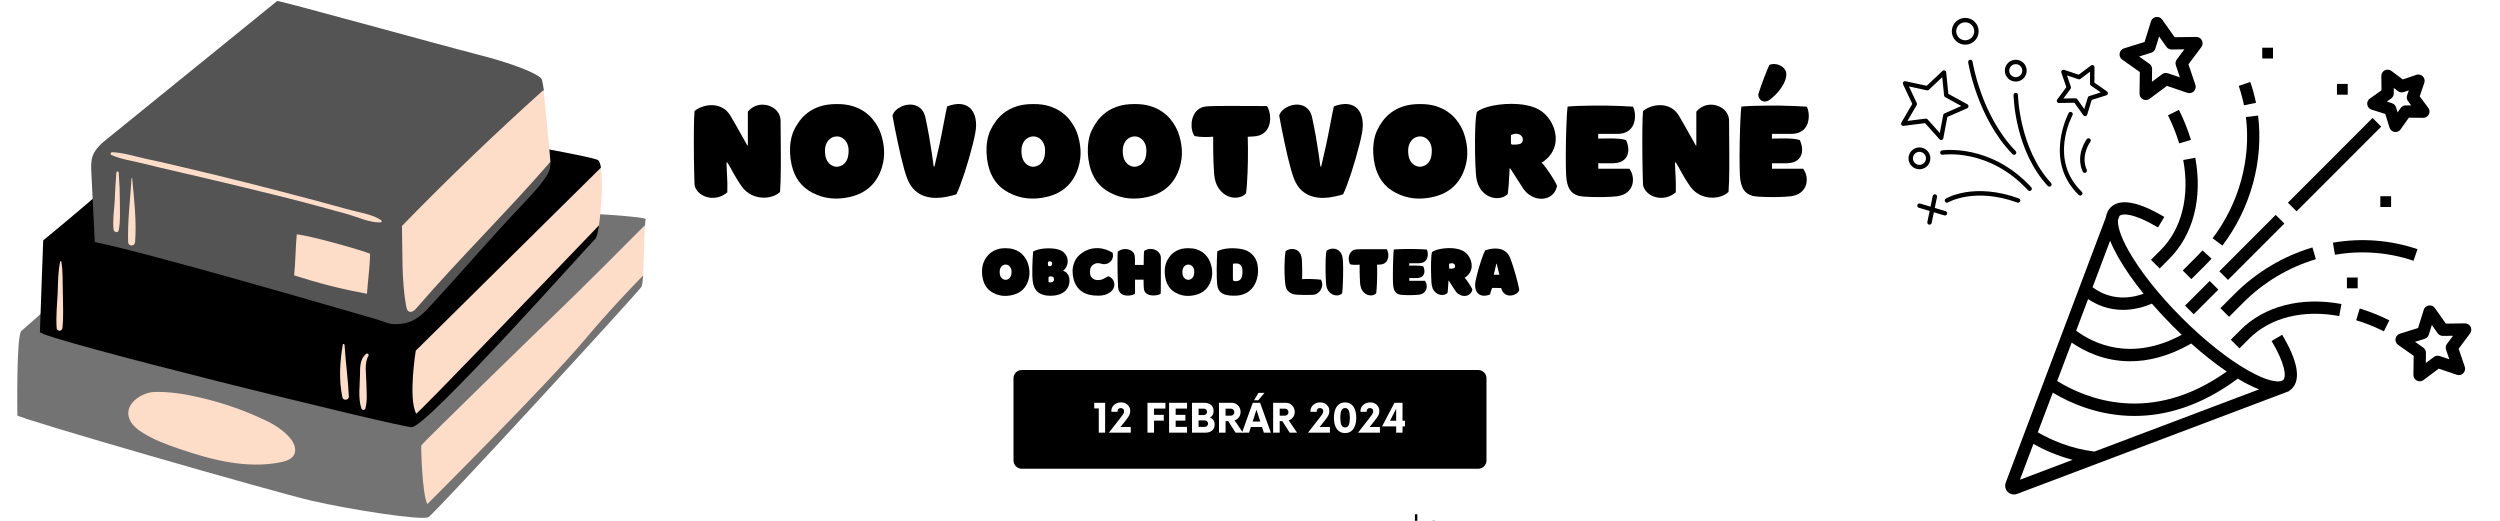 <svg xmlns="http://www.w3.org/2000/svg" xmlns:xlink="http://www.w3.org/1999/xlink" width="1920" zoomAndPan="magnify" viewBox="0 0 1440 300" height="400" preserveAspectRatio="xMidYMid meet" version="1.0"><defs><g/><clipPath id="dd84dcef68"><path d="M 583.777 213.113 L 856.434 213.113 L 856.434 270 L 583.777 270 Z M 583.777 213.113 " clip-rule="nonzero"/></clipPath><clipPath id="f4ce2e0c82"><path d="M 851.445 270 L 588.555 270 C 585.922 270 583.777 267.855 583.777 265.227 L 583.777 217.887 C 583.777 215.258 585.922 213.113 588.555 213.113 L 851.445 213.113 C 854.078 213.113 856.219 215.258 856.219 217.887 L 856.219 265.227 C 856.219 267.855 854.078 270 851.445 270 Z M 851.445 270 " clip-rule="nonzero"/></clipPath><clipPath id="60aa7b9a63"><path d="M 1154.512 116 L 1324 116 L 1324 284.82 L 1154.512 284.82 Z M 1154.512 116 " clip-rule="nonzero"/></clipPath><clipPath id="af80e85bc0"><path d="M 1379 175 L 1423.762 175 L 1423.762 220 L 1379 220 Z M 1379 175 " clip-rule="nonzero"/></clipPath><clipPath id="3f3c134d09"><path d="M 1220 9.57 L 1269 9.57 L 1269 58 L 1220 58 Z M 1220 9.57 " clip-rule="nonzero"/></clipPath><clipPath id="595fdf5790"><path d="M 1104 111 L 1122 111 L 1122 129.57 L 1104 129.57 Z M 1104 111 " clip-rule="nonzero"/></clipPath><clipPath id="69110b1ec1"><path d="M 1184 37 L 1214.211 37 L 1214.211 67 L 1184 67 Z M 1184 37 " clip-rule="nonzero"/></clipPath></defs><rect x="-144" width="1728" fill="#ffffff" y="-30" height="360" fill-opacity="1"/><rect x="-144" width="1728" fill="#ffffff" y="-30" height="360" fill-opacity="1"/><path fill="#737373" d="M 243.141 118.395 C 243.141 118.395 372.703 123.359 371.898 126.277 C 371.824 126.715 371.605 128.027 371.535 130 C 363.797 146.133 366.57 154.453 370.438 159.051 C 370.219 162.191 369.855 164.453 369.488 165.184 C 367.812 168.176 250.586 295.695 246.789 297.883 C 242.992 300 201.168 293.43 179.418 288.395 C 157.664 283.359 10 240.875 10 239.27 C 10 237.664 9.344 193.066 12.336 190.582 C 15.328 188.102 23.504 180.73 23.504 180.73 Z M 243.141 118.395 " fill-opacity="1" fill-rule="nonzero"/><path fill="#000000" d="M 344.527 92.262 C 345.258 92.918 345.84 94.379 346.133 96.57 C 343.211 105.109 337.664 121.898 345.035 129.781 C 344.379 133.867 343.648 136.859 342.922 137.52 C 340 140.219 245.621 246.352 237.152 246.059 C 228.688 245.766 22.848 195.035 22.992 191.242 C 23.066 187.52 24.891 138.469 24.891 138.469 C 59.27 110.293 92.48 80.656 124.453 49.707 C 123.797 51.605 125.035 53.504 126.934 53.867 C 155.547 58.613 340.219 88.688 344.527 92.262 Z M 344.527 92.262 " fill-opacity="1" fill-rule="nonzero"/><path fill="#545454" d="M 301.898 116.789 C 281.242 138.469 264.598 158.32 245.84 178.395 C 240.438 184.16 234.965 186.934 227.008 186.715 C 223.648 186.641 220.586 185.035 217.445 184.086 C 188.688 175.766 86.57 145.984 54.598 139.418 C 53.941 126.133 53.285 112.848 52.629 99.562 C 52.41 96.203 52.336 92.773 53.43 89.637 C 55.035 85.547 58.539 82.48 61.973 79.781 C 94.527 53.359 127.152 26.934 159.637 0.582 C 160.293 0 253.797 25.984 274.816 31.312 C 295.766 36.641 310.219 42.555 311.973 45.547 C 312.336 46.203 312.773 48.539 313.285 51.973 C 300.367 72.699 317.008 89.418 317.008 93.211 C 317.082 97.809 317.082 100.805 301.898 116.789 Z M 301.898 116.789 " fill-opacity="1" fill-rule="nonzero"/><path fill="#fdddc8" d="M 235.258 179.27 C 234.527 178.688 234.234 177.664 234.016 176.789 C 231.242 161.68 231.898 145.473 231.535 130.145 C 257.812 103.141 285.035 77.008 313.066 51.824 C 314.309 63.359 316.863 89.27 317.008 92.992 C 317.008 93.066 317.008 93.211 317.008 93.211 C 291.898 122.191 265.035 148.395 239.926 177.445 C 238.758 178.906 236.789 180.363 235.258 179.27 Z M 344.965 129.855 C 346.426 120.293 347.371 104.379 346.059 96.641 L 239.488 201.973 C 239.488 201.973 235.035 229.344 239.707 238.25 C 240.074 239.125 321.973 153.867 344.965 129.855 Z M 324.016 176.859 C 310.438 189.855 242.922 255.621 242.703 256.496 C 242.336 257.52 243.285 285.184 246.133 290.363 C 246.133 290.363 314.672 222.043 336.789 195.695 C 350.293 179.562 362.773 166.57 370.367 158.758 C 370.949 150.438 371.094 136.352 371.461 129.707 C 363.141 138.102 335.477 165.84 324.016 176.859 Z M 149.418 240.512 C 138.32 235.473 126.715 231.605 114.891 228.906 C 106.426 226.934 97.664 225.547 88.98 225.766 C 81.754 225.984 71.168 232.629 74.527 241.242 C 75.914 244.891 79.199 247.371 82.41 249.418 C 88.832 253.359 95.914 256.059 103.066 258.469 C 121.973 264.965 142.262 270.219 161.898 266.203 C 164.672 265.621 167.883 264.598 169.27 262.117 C 171.242 258.688 169.051 254.305 166.277 251.387 C 161.605 246.352 155.547 243.211 149.418 240.512 Z M 169.418 158.613 C 183.211 163.066 197.152 166.641 211.387 169.195 C 211.824 161.824 213.066 154.305 213.141 146.133 C 206.059 143.359 178.539 135.766 170.949 134.965 C 170.219 142.117 170.219 151.605 169.418 158.613 Z M 68.395 99.488 C 68.32 98.539 67.082 98.539 67.008 99.488 C 66.57 104.965 66.277 110.363 66.059 115.84 C 65.766 121.242 64.816 126.859 65.402 132.191 C 65.621 133.797 68.031 134.453 68.395 132.555 C 69.418 127.445 69.051 121.973 69.051 116.641 C 69.051 111.023 68.832 105.328 68.395 99.488 Z M 77.812 139.488 C 78.758 127.301 77.227 114.746 76.133 102.629 C 76.133 102.41 75.766 102.41 75.766 102.629 C 75.035 114.816 73.43 127.301 73.797 139.488 C 73.941 142.043 77.594 142.043 77.812 139.488 Z M 35.328 150.656 C 35.258 150.293 34.746 150.293 34.672 150.656 C 33.359 156.641 33.43 162.848 33.211 168.906 C 32.848 175.547 32.191 182.336 32.629 188.906 C 32.848 191.023 35.695 191.023 35.984 188.906 C 36.645 182.262 36.277 175.473 36.203 168.906 C 35.984 162.848 36.352 156.641 35.328 150.656 Z M 197.445 198.469 C 195.766 208.176 195.109 219.195 197.227 228.906 C 197.664 230.949 201.023 230.512 200.949 228.469 C 200.512 218.539 199.051 208.539 198.469 198.613 C 198.32 198.027 197.52 197.883 197.445 198.469 Z M 210.805 203.867 C 207.371 206.789 207.371 211.312 207.371 215.621 C 207.301 221.824 206.133 229.418 208.176 235.328 C 208.539 236.352 210.074 236.422 210.438 235.328 C 211.824 230.582 211.023 225.109 211.023 220.219 C 210.949 215.473 209.707 209.125 212.262 204.891 C 212.629 203.941 211.461 203.211 210.805 203.867 Z M 219.562 126.859 C 214.746 123.504 207.664 122.555 201.973 121.023 C 195.477 119.27 189.051 117.52 182.48 115.695 C 169.199 112.191 155.84 108.688 142.555 105.328 C 129.488 102.043 116.496 98.906 103.359 95.84 C 96.863 94.234 90.219 92.773 83.723 91.387 C 77.52 90.074 70.949 87.883 64.527 87.664 C 63.797 87.664 63.285 88.906 64.16 89.27 C 69.637 91.75 76.203 92.629 82.043 94.086 C 88.539 95.766 95.109 97.227 101.68 98.758 C 115.109 101.898 128.469 104.965 141.824 108.25 C 154.891 111.387 167.957 114.598 180.949 118.102 C 187.445 119.855 193.871 121.605 200.438 123.43 C 206.277 125.109 213.066 128.395 219.344 128.102 C 219.855 127.957 220.074 127.227 219.562 126.859 Z M 219.562 126.859 " fill-opacity="1" fill-rule="nonzero"/><g clip-path="url(#dd84dcef68)"><g clip-path="url(#f4ce2e0c82)"><path fill="#000000" d="M 583.777 213.113 L 856.211 213.113 L 856.211 270 L 583.777 270 Z M 583.777 213.113 " fill-opacity="1" fill-rule="nonzero"/></g></g><path fill="#000000" d="M 1303.055 27.473 L 1309.258 27.473 L 1309.258 33.684 L 1303.055 33.684 Z M 1303.055 27.473 " fill-opacity="1" fill-rule="nonzero"/><path fill="#000000" d="M 1346.082 48.332 L 1352.289 48.332 L 1352.289 54.543 L 1346.082 54.543 Z M 1346.082 48.332 " fill-opacity="1" fill-rule="nonzero"/><path fill="#000000" d="M 1351.824 159.852 L 1358.031 159.852 L 1358.031 166.062 L 1351.824 166.062 Z M 1351.824 159.852 " fill-opacity="1" fill-rule="nonzero"/><path fill="#000000" d="M 1371.074 113.02 L 1377.281 113.02 L 1377.281 119.23 L 1371.074 119.23 Z M 1371.074 113.02 " fill-opacity="1" fill-rule="nonzero"/><g clip-path="url(#60aa7b9a63)"><path fill="#000000" d="M 1308.457 196.438 C 1315.945 208.941 1317.176 216.816 1315.152 218.844 C 1315.012 218.988 1314.82 219.117 1314.586 219.234 L 1313.953 219.473 C 1311.426 220.188 1305.609 219.445 1295.059 213.484 C 1283.332 206.859 1269.688 196.02 1256.637 182.957 C 1243.586 169.898 1232.75 156.246 1226.129 144.516 C 1220.875 135.203 1219.68 129.574 1219.957 126.641 L 1220.816 124.371 C 1222.43 122.852 1228.867 122.566 1243.016 131.016 L 1246.629 124.953 C 1231.727 116.051 1221.062 114.137 1215.785 119.414 C 1214.293 120.91 1213.367 122.809 1213.004 125.09 L 1155.305 277.98 C 1154.605 279.836 1155.059 281.941 1156.457 283.34 C 1157.422 284.305 1158.715 284.82 1160.035 284.82 C 1160.633 284.82 1161.234 284.715 1161.816 284.496 L 1314.5 226.816 L 1316.371 226.105 C 1316.656 226.016 1316.93 225.91 1317.199 225.793 L 1318.543 225.285 L 1318.488 225.141 C 1319.082 224.773 1319.637 224.34 1320.141 223.836 C 1325.438 218.535 1323.492 207.805 1314.512 192.809 Z M 1301.234 224.281 L 1206.41 260.102 C 1192.648 258.422 1181.414 253.445 1173.773 249.023 L 1182.398 226.172 C 1192.445 232.191 1208.961 239.582 1229.465 239.582 C 1246.922 239.582 1267.266 234.223 1288.965 218.102 C 1293.289 220.699 1297.422 222.805 1301.234 224.281 Z M 1184.934 219.457 L 1193.285 197.324 C 1200.41 202.266 1211.992 208.086 1227.016 208.086 C 1237.242 208.086 1249.066 205.379 1262.148 197.875 C 1268.957 203.945 1275.914 209.465 1282.586 214.008 C 1238.723 245.18 1201.309 229.586 1184.934 219.457 Z M 1256.68 192.84 C 1227.344 208.641 1205.617 197.727 1195.863 190.488 L 1202.734 172.277 C 1207.535 175.488 1214.305 178.488 1222.855 178.488 C 1227.816 178.488 1233.379 177.477 1239.5 174.91 C 1243.277 179.27 1247.348 183.645 1251.648 187.949 C 1253.301 189.605 1254.98 191.234 1256.68 192.84 Z M 1219.988 147.988 C 1223.738 154.629 1228.758 161.836 1234.711 169.191 C 1220.988 174.113 1211.008 169.68 1205.309 165.457 L 1215.426 138.652 C 1216.57 141.512 1218.09 144.621 1219.988 147.988 Z M 1171.25 255.711 C 1177.098 259 1184.734 262.488 1193.809 264.863 L 1163.473 276.324 Z M 1171.25 255.711 " fill-opacity="1" fill-rule="nonzero"/></g><path fill="#000000" d="M 1366.039 63.172 L 1373.906 65.621 L 1376.355 73.5 C 1376.77 74.82 1377.871 75.773 1379.238 75.988 C 1379.43 76.02 1379.621 76.035 1379.809 76.035 C 1380.973 76.035 1382.062 75.477 1382.746 74.508 L 1387.504 67.773 L 1395.746 67.879 C 1397.113 67.895 1398.379 67.145 1399.004 65.91 C 1399.637 64.68 1399.512 63.223 1398.684 62.109 L 1393.754 55.5 L 1396.402 47.691 L 1396.402 47.688 C 1396.848 46.379 1396.516 44.957 1395.535 43.977 C 1394.559 43 1393.137 42.668 1391.824 43.109 L 1384.02 45.758 L 1377.418 40.828 C 1376.309 40 1374.855 39.875 1373.621 40.504 C 1372.387 41.133 1371.633 42.383 1371.648 43.77 L 1371.754 52.012 L 1365.027 56.773 C 1363.895 57.574 1363.328 58.922 1363.547 60.289 C 1363.766 61.66 1364.723 62.766 1366.039 63.172 Z M 1377.32 56.719 C 1378.277 56.035 1378.844 54.922 1378.832 53.734 L 1378.793 50.664 L 1381.246 52.496 C 1382.195 53.207 1383.43 53.406 1384.57 53.027 L 1387.48 52.039 L 1386.488 54.957 C 1386.109 56.078 1386.309 57.32 1387.02 58.27 L 1388.855 60.73 L 1385.777 60.691 C 1384.602 60.672 1383.484 61.246 1382.789 62.219 L 1381.016 64.727 L 1380.109 61.805 C 1379.758 60.664 1378.871 59.77 1377.73 59.418 L 1374.797 58.504 Z M 1377.32 56.719 " fill-opacity="1" fill-rule="nonzero"/><g clip-path="url(#af80e85bc0)"><path fill="#000000" d="M 1423.07 188.246 C 1422.441 187.004 1421.18 186.254 1419.789 186.262 L 1408.824 186.402 L 1402.492 177.441 C 1401.688 176.305 1400.336 175.734 1398.961 175.953 C 1397.586 176.172 1396.477 177.133 1396.062 178.465 L 1392.805 188.941 L 1382.332 192.195 C 1381.004 192.609 1380.043 193.723 1379.824 195.098 C 1379.609 196.473 1380.18 197.828 1381.316 198.633 L 1390.27 204.969 L 1390.129 215.938 C 1390.109 217.332 1390.871 218.594 1392.113 219.227 C 1392.637 219.492 1393.203 219.625 1393.766 219.625 C 1394.531 219.625 1395.289 219.379 1395.934 218.898 L 1404.719 212.34 L 1415.105 215.859 C 1416.426 216.309 1417.855 215.973 1418.84 214.988 C 1419.824 214.004 1420.156 212.574 1419.711 211.254 L 1416.188 200.863 L 1422.742 192.074 C 1423.578 190.953 1423.703 189.488 1423.07 188.246 Z M 1408.93 201.422 L 1410.801 206.945 L 1405.293 205.074 C 1404.152 204.684 1402.898 204.883 1401.945 205.602 L 1397.273 209.09 L 1397.348 203.273 C 1397.367 202.066 1396.793 200.934 1395.812 200.246 L 1391.055 196.879 L 1396.625 195.145 C 1397.762 194.789 1398.652 193.898 1399.012 192.754 L 1400.738 187.184 L 1404.102 191.941 C 1404.797 192.926 1405.926 193.5 1407.117 193.48 L 1412.945 193.406 L 1409.465 198.074 C 1408.742 199.035 1408.543 200.293 1408.93 201.422 Z M 1408.93 201.422 " fill-opacity="1" fill-rule="nonzero"/></g><g clip-path="url(#3f3c134d09)"><path fill="#000000" d="M 1222.391 34.324 L 1232.531 41.5 L 1232.375 53.934 C 1232.355 55.328 1233.117 56.59 1234.363 57.227 C 1234.891 57.492 1235.457 57.625 1236.02 57.625 C 1236.789 57.625 1237.551 57.379 1238.195 56.898 L 1248.152 49.465 L 1259.914 53.457 C 1261.238 53.906 1262.672 53.57 1263.66 52.582 C 1264.648 51.594 1264.984 50.156 1264.535 48.832 L 1260.547 37.062 L 1267.977 27.102 C 1268.812 25.984 1268.938 24.512 1268.305 23.266 C 1267.672 22.02 1266.395 21.258 1265.008 21.273 L 1252.59 21.434 L 1245.418 11.289 C 1244.613 10.145 1243.254 9.57 1241.875 9.789 C 1240.492 10.004 1239.379 10.969 1238.961 12.305 L 1235.273 24.176 L 1223.41 27.867 C 1222.074 28.281 1221.109 29.398 1220.895 30.781 C 1220.68 32.164 1221.25 33.523 1222.391 34.324 Z M 1239.086 30.383 C 1240.227 30.027 1241.117 29.137 1241.48 27.984 L 1243.648 21.008 L 1247.863 26.973 C 1248.547 27.941 1249.656 28.516 1250.859 28.516 C 1250.867 28.516 1250.879 28.516 1250.887 28.516 L 1258.191 28.422 L 1253.824 34.277 C 1253.102 35.242 1252.906 36.496 1253.293 37.629 L 1255.637 44.551 L 1248.727 42.207 C 1247.59 41.816 1246.332 42.016 1245.371 42.734 L 1239.516 47.105 L 1239.609 39.805 C 1239.629 38.602 1239.051 37.469 1238.07 36.773 L 1232.109 32.555 Z M 1239.086 30.383 " fill-opacity="1" fill-rule="nonzero"/></g><path fill="#000000" d="M 1343.746 139.781 L 1344.941 146.738 C 1360.215 144.105 1375.859 145.309 1390.188 150.215 L 1392.469 143.535 C 1377.031 138.246 1360.18 136.949 1343.746 139.781 Z M 1343.746 139.781 " fill-opacity="1" fill-rule="nonzero"/><path fill="#000000" d="M 1278.949 177.496 L 1283.938 182.488 L 1292.125 174.297 C 1303.82 162.59 1318.285 153.949 1333.949 149.305 L 1331.945 142.535 C 1315.156 147.516 1299.66 156.77 1287.137 169.305 Z M 1278.949 177.496 " fill-opacity="1" fill-rule="nonzero"/><path fill="#000000" d="M 1299.453 59.238 C 1298.625 55.164 1297.527 51.113 1296.184 47.191 L 1289.508 49.477 C 1290.75 53.109 1291.77 56.867 1292.535 60.641 Z M 1299.453 59.238 " fill-opacity="1" fill-rule="nonzero"/><path fill="#000000" d="M 1300.648 66.547 L 1293.648 67.422 C 1296.676 91.68 1289.691 117.121 1274.477 137.223 L 1280.102 141.484 C 1296.414 119.93 1303.902 92.613 1300.648 66.547 Z M 1300.648 66.547 " fill-opacity="1" fill-rule="nonzero"/><path fill="#000000" d="M 1265.441 147.598 L 1257.254 155.789 L 1262.242 160.781 L 1270.43 152.59 C 1271.59 151.426 1272.742 150.219 1273.852 149 L 1268.641 144.246 C 1267.602 145.383 1266.527 146.512 1265.441 147.598 Z M 1265.441 147.598 " fill-opacity="1" fill-rule="nonzero"/><path fill="#000000" d="M 1357.156 184.445 C 1362.48 186.066 1367.852 188.219 1373.113 190.844 L 1376.258 184.523 C 1370.645 181.727 1364.91 179.43 1359.211 177.691 Z M 1357.156 184.445 " fill-opacity="1" fill-rule="nonzero"/><path fill="#000000" d="M 1290.535 190.059 L 1284.941 195.656 L 1289.93 200.648 L 1295.523 195.051 C 1307.645 182.922 1326.551 178.184 1347.391 182.051 L 1348.68 175.109 C 1325.516 170.812 1304.324 176.262 1290.535 190.059 Z M 1290.535 190.059 " fill-opacity="1" fill-rule="nonzero"/><path fill="#000000" d="M 1255.07 63.266 L 1248.758 66.414 C 1251.414 71.75 1253.586 77.195 1255.215 82.598 L 1261.973 80.559 C 1260.227 74.773 1257.906 68.957 1255.07 63.266 Z M 1255.07 63.266 " fill-opacity="1" fill-rule="nonzero"/><path fill="#000000" d="M 1238.961 149.645 L 1243.949 154.637 L 1249.543 149.039 C 1263.328 135.242 1268.773 114.039 1264.484 90.867 L 1257.547 92.156 C 1261.41 113.008 1256.672 131.922 1244.555 144.047 Z M 1238.961 149.645 " fill-opacity="1" fill-rule="nonzero"/><path fill="#000000" d="M 1366.594 67.945 L 1371.582 72.934 L 1322.824 121.723 L 1317.832 116.73 Z M 1366.594 67.945 " fill-opacity="1" fill-rule="nonzero"/><path fill="#000000" d="M 1315.797 128.758 L 1283.332 161.238 L 1278.344 156.25 L 1310.809 123.766 Z M 1315.797 128.758 " fill-opacity="1" fill-rule="nonzero"/><path fill="#000000" d="M 1263.57 181.016 L 1258.582 176.023 L 1272.77 161.828 L 1277.758 166.82 Z M 1263.57 181.016 " fill-opacity="1" fill-rule="nonzero"/><path fill="#000000" d="M 1162.852 114.285 C 1137.117 104.949 1121.457 114.008 1120.82 114.391 C 1120.672 114.473 1120.543 114.582 1120.438 114.719 C 1120.332 114.852 1120.258 115.004 1120.215 115.168 C 1120.172 115.332 1120.16 115.5 1120.184 115.668 C 1120.207 115.84 1120.262 115.996 1120.352 116.145 C 1120.438 116.289 1120.551 116.414 1120.691 116.516 C 1120.828 116.617 1120.98 116.688 1121.145 116.727 C 1121.312 116.766 1121.48 116.773 1121.648 116.746 C 1121.816 116.715 1121.977 116.656 1122.121 116.566 C 1122.27 116.48 1137.387 107.738 1162 116.668 C 1162.141 116.719 1162.285 116.746 1162.434 116.746 C 1162.742 116.746 1163.012 116.648 1163.25 116.449 C 1163.488 116.254 1163.633 116.004 1163.688 115.699 C 1163.738 115.395 1163.688 115.109 1163.535 114.844 C 1163.379 114.574 1163.156 114.391 1162.867 114.285 Z M 1162.852 114.285 " fill-opacity="1" fill-rule="nonzero"/><path fill="#000000" d="M 1118.609 86.633 C 1118.441 86.656 1118.281 86.711 1118.137 86.797 C 1117.988 86.887 1117.863 87 1117.762 87.137 C 1117.66 87.273 1117.59 87.426 1117.551 87.59 C 1117.512 87.754 1117.504 87.922 1117.531 88.09 C 1117.559 88.262 1117.617 88.418 1117.707 88.562 C 1117.801 88.707 1117.914 88.828 1118.055 88.926 C 1118.195 89.023 1118.348 89.09 1118.512 89.129 C 1118.68 89.164 1118.848 89.164 1119.016 89.137 C 1119.277 89.094 1145.602 85.172 1168.129 109.586 C 1168.242 109.711 1168.375 109.809 1168.527 109.879 C 1168.68 109.953 1168.84 109.988 1169.008 109.996 C 1169.18 110.004 1169.34 109.98 1169.5 109.922 C 1169.656 109.863 1169.801 109.777 1169.922 109.664 C 1170.047 109.551 1170.145 109.414 1170.215 109.262 C 1170.285 109.109 1170.324 108.949 1170.332 108.781 C 1170.34 108.613 1170.312 108.449 1170.254 108.293 C 1170.195 108.133 1170.109 107.992 1169.996 107.871 C 1146.555 82.461 1118.887 86.586 1118.609 86.633 Z M 1118.609 86.633 " fill-opacity="1" fill-rule="nonzero"/><path fill="#000000" d="M 1193.797 66.262 C 1193.863 66.113 1193.906 65.961 1193.914 65.797 C 1193.926 65.637 1193.906 65.48 1193.855 65.324 C 1193.805 65.172 1193.727 65.031 1193.625 64.906 C 1193.52 64.781 1193.398 64.68 1193.254 64.602 C 1193.113 64.527 1192.961 64.477 1192.801 64.457 C 1192.637 64.438 1192.48 64.449 1192.32 64.492 C 1192.164 64.535 1192.023 64.602 1191.891 64.699 C 1191.762 64.797 1191.652 64.914 1191.566 65.051 C 1191.422 65.328 1176.953 92.598 1197.336 112.281 C 1197.457 112.398 1197.598 112.488 1197.754 112.547 C 1197.91 112.609 1198.074 112.641 1198.242 112.637 C 1198.41 112.633 1198.574 112.598 1198.727 112.527 C 1198.883 112.461 1199.016 112.367 1199.133 112.246 C 1199.25 112.125 1199.34 111.984 1199.402 111.828 C 1199.461 111.672 1199.492 111.508 1199.488 111.34 C 1199.484 111.172 1199.449 111.012 1199.383 110.855 C 1199.312 110.703 1199.219 110.566 1199.098 110.449 C 1180.113 92.125 1193.23 67.309 1193.797 66.262 Z M 1193.797 66.262 " fill-opacity="1" fill-rule="nonzero"/><path fill="#000000" d="M 1203.773 79.887 C 1203.641 79.785 1203.492 79.715 1203.328 79.672 C 1203.164 79.629 1203 79.621 1202.836 79.645 C 1202.668 79.668 1202.512 79.723 1202.367 79.809 C 1202.223 79.895 1202.102 80.004 1202 80.137 C 1201.719 80.5 1195.316 89.164 1199.641 98.824 C 1199.742 99.051 1199.898 99.234 1200.109 99.371 C 1200.32 99.508 1200.551 99.574 1200.801 99.574 C 1200.98 99.574 1201.152 99.539 1201.316 99.465 C 1201.469 99.398 1201.602 99.301 1201.719 99.18 C 1201.832 99.059 1201.922 98.918 1201.98 98.762 C 1202.039 98.605 1202.07 98.445 1202.066 98.277 C 1202.062 98.109 1202.027 97.949 1201.961 97.797 C 1198.262 89.523 1203.969 81.746 1204.027 81.672 C 1204.129 81.539 1204.203 81.391 1204.246 81.223 C 1204.289 81.059 1204.301 80.895 1204.273 80.727 C 1204.25 80.559 1204.195 80.402 1204.109 80.254 C 1204.023 80.109 1203.91 79.988 1203.773 79.887 Z M 1203.773 79.887 " fill-opacity="1" fill-rule="nonzero"/><path fill="#000000" d="M 1162.344 54.723 C 1162.344 54.555 1162.309 54.391 1162.242 54.238 C 1162.176 54.082 1162.082 53.945 1161.961 53.828 C 1161.84 53.711 1161.699 53.621 1161.543 53.562 C 1161.383 53.5 1161.219 53.473 1161.051 53.48 C 1160.883 53.484 1160.723 53.52 1160.566 53.586 C 1160.414 53.652 1160.277 53.746 1160.16 53.867 C 1160.043 53.988 1159.953 54.129 1159.891 54.285 C 1159.832 54.441 1159.801 54.602 1159.805 54.77 C 1159.828 56.07 1160.625 86.762 1179.566 107.152 C 1179.684 107.27 1179.816 107.359 1179.969 107.422 C 1180.121 107.488 1180.277 107.52 1180.441 107.523 C 1180.605 107.527 1180.766 107.5 1180.918 107.441 C 1181.07 107.383 1181.211 107.297 1181.328 107.188 C 1181.449 107.074 1181.547 106.945 1181.613 106.797 C 1181.684 106.648 1181.723 106.492 1181.734 106.328 C 1181.742 106.164 1181.719 106.004 1181.668 105.848 C 1181.613 105.691 1181.535 105.555 1181.426 105.43 C 1163.156 85.762 1162.348 55.027 1162.344 54.723 Z M 1162.344 54.723 " fill-opacity="1" fill-rule="nonzero"/><path fill="#000000" d="M 1134.742 34.422 C 1134.578 34.449 1134.422 34.504 1134.277 34.59 C 1134.133 34.68 1134.012 34.789 1133.91 34.926 C 1133.812 35.059 1133.742 35.207 1133.703 35.371 C 1133.66 35.535 1133.656 35.699 1133.68 35.867 C 1133.727 36.184 1138.727 67.73 1159.184 88.766 C 1159.301 88.891 1159.434 88.992 1159.59 89.062 C 1159.746 89.133 1159.91 89.172 1160.082 89.18 C 1160.254 89.184 1160.422 89.156 1160.582 89.094 C 1160.742 89.031 1160.883 88.941 1161.004 88.82 C 1161.129 88.699 1161.223 88.562 1161.289 88.402 C 1161.355 88.246 1161.391 88.082 1161.391 87.91 C 1161.391 87.738 1161.355 87.574 1161.289 87.414 C 1161.223 87.258 1161.129 87.117 1161.004 87 C 1141.125 66.559 1136.23 35.793 1136.191 35.484 C 1136.164 35.32 1136.109 35.164 1136.02 35.02 C 1135.934 34.875 1135.824 34.754 1135.688 34.656 C 1135.551 34.555 1135.402 34.484 1135.238 34.445 C 1135.074 34.406 1134.91 34.398 1134.742 34.422 Z M 1134.742 34.422 " fill-opacity="1" fill-rule="nonzero"/><path fill="#000000" d="M 1131.973 25.734 C 1132.48 25.734 1132.984 25.688 1133.48 25.586 C 1133.98 25.488 1134.461 25.344 1134.93 25.148 C 1135.398 24.953 1135.844 24.715 1136.266 24.434 C 1136.688 24.152 1137.078 23.832 1137.438 23.477 C 1137.797 23.117 1138.117 22.727 1138.398 22.305 C 1138.68 21.883 1138.918 21.441 1139.113 20.973 C 1139.309 20.504 1139.453 20.02 1139.551 19.523 C 1139.652 19.027 1139.699 18.523 1139.699 18.02 C 1139.699 17.512 1139.652 17.008 1139.551 16.512 C 1139.453 16.016 1139.309 15.531 1139.113 15.066 C 1138.918 14.598 1138.68 14.152 1138.398 13.73 C 1138.117 13.309 1137.797 12.918 1137.438 12.562 C 1137.078 12.203 1136.688 11.883 1136.266 11.602 C 1135.844 11.32 1135.398 11.082 1134.93 10.887 C 1134.461 10.695 1133.98 10.547 1133.48 10.449 C 1132.984 10.352 1132.48 10.301 1131.973 10.301 C 1131.465 10.301 1130.965 10.352 1130.465 10.449 C 1129.969 10.547 1129.484 10.695 1129.016 10.887 C 1128.547 11.082 1128.102 11.32 1127.68 11.602 C 1127.258 11.883 1126.867 12.203 1126.508 12.562 C 1126.152 12.918 1125.832 13.309 1125.547 13.73 C 1125.266 14.152 1125.027 14.598 1124.836 15.066 C 1124.641 15.531 1124.492 16.016 1124.395 16.512 C 1124.297 17.008 1124.246 17.512 1124.246 18.02 C 1124.246 18.523 1124.297 19.027 1124.395 19.523 C 1124.496 20.02 1124.641 20.504 1124.836 20.969 C 1125.031 21.438 1125.27 21.883 1125.551 22.305 C 1125.832 22.727 1126.152 23.113 1126.512 23.473 C 1126.871 23.832 1127.262 24.152 1127.684 24.434 C 1128.105 24.715 1128.551 24.953 1129.02 25.145 C 1129.488 25.34 1129.969 25.488 1130.465 25.586 C 1130.965 25.684 1131.465 25.734 1131.973 25.734 Z M 1131.973 12.836 C 1132.312 12.836 1132.652 12.871 1132.984 12.938 C 1133.32 13.004 1133.645 13.102 1133.961 13.23 C 1134.273 13.359 1134.574 13.52 1134.855 13.711 C 1135.141 13.898 1135.402 14.113 1135.645 14.355 C 1135.883 14.594 1136.098 14.855 1136.289 15.141 C 1136.477 15.422 1136.637 15.723 1136.766 16.035 C 1136.898 16.348 1136.996 16.672 1137.062 17.008 C 1137.129 17.34 1137.164 17.68 1137.164 18.02 C 1137.164 18.359 1137.129 18.695 1137.062 19.027 C 1136.996 19.363 1136.898 19.688 1136.766 20 C 1136.637 20.316 1136.477 20.613 1136.289 20.898 C 1136.098 21.18 1135.883 21.441 1135.645 21.684 C 1135.402 21.922 1135.141 22.137 1134.855 22.328 C 1134.574 22.516 1134.273 22.676 1133.961 22.805 C 1133.645 22.938 1133.32 23.035 1132.984 23.102 C 1132.652 23.168 1132.312 23.199 1131.973 23.199 C 1131.633 23.199 1131.297 23.168 1130.961 23.102 C 1130.629 23.035 1130.305 22.938 1129.988 22.805 C 1129.672 22.676 1129.375 22.516 1129.09 22.328 C 1128.809 22.137 1128.547 21.922 1128.305 21.684 C 1128.062 21.441 1127.848 21.18 1127.66 20.898 C 1127.469 20.613 1127.309 20.316 1127.18 20 C 1127.051 19.688 1126.953 19.363 1126.883 19.027 C 1126.816 18.695 1126.785 18.359 1126.785 18.02 C 1126.785 17.68 1126.82 17.34 1126.887 17.008 C 1126.953 16.676 1127.051 16.352 1127.18 16.035 C 1127.312 15.723 1127.473 15.422 1127.66 15.141 C 1127.852 14.859 1128.066 14.598 1128.305 14.355 C 1128.547 14.113 1128.809 13.898 1129.094 13.711 C 1129.375 13.523 1129.676 13.363 1129.988 13.23 C 1130.305 13.102 1130.629 13.004 1130.961 12.938 C 1131.297 12.871 1131.633 12.836 1131.973 12.836 Z M 1131.973 12.836 " fill-opacity="1" fill-rule="nonzero"/><path fill="#000000" d="M 1161.074 46.988 C 1161.488 46.988 1161.895 46.945 1162.301 46.867 C 1162.707 46.785 1163.102 46.664 1163.484 46.508 C 1163.863 46.352 1164.227 46.156 1164.57 45.926 C 1164.914 45.695 1165.234 45.438 1165.527 45.145 C 1165.816 44.852 1166.078 44.535 1166.309 44.191 C 1166.539 43.848 1166.734 43.484 1166.891 43.105 C 1167.051 42.723 1167.168 42.328 1167.25 41.926 C 1167.328 41.52 1167.371 41.109 1167.371 40.699 C 1167.371 40.285 1167.328 39.875 1167.25 39.473 C 1167.168 39.066 1167.051 38.672 1166.891 38.293 C 1166.734 37.91 1166.539 37.547 1166.309 37.203 C 1166.078 36.859 1165.816 36.543 1165.527 36.25 C 1165.234 35.961 1164.914 35.699 1164.57 35.469 C 1164.227 35.238 1163.863 35.047 1163.484 34.887 C 1163.102 34.73 1162.707 34.609 1162.301 34.531 C 1161.895 34.449 1161.488 34.41 1161.074 34.41 C 1160.66 34.41 1160.25 34.449 1159.844 34.531 C 1159.441 34.609 1159.047 34.73 1158.664 34.887 C 1158.281 35.047 1157.918 35.238 1157.574 35.469 C 1157.23 35.699 1156.914 35.961 1156.621 36.25 C 1156.328 36.543 1156.066 36.859 1155.84 37.203 C 1155.609 37.547 1155.414 37.91 1155.258 38.293 C 1155.098 38.672 1154.98 39.066 1154.898 39.473 C 1154.816 39.875 1154.777 40.285 1154.777 40.699 C 1154.777 41.109 1154.82 41.52 1154.898 41.926 C 1154.98 42.328 1155.102 42.723 1155.258 43.102 C 1155.418 43.484 1155.609 43.848 1155.84 44.191 C 1156.07 44.531 1156.332 44.852 1156.625 45.141 C 1156.914 45.434 1157.234 45.695 1157.578 45.926 C 1157.922 46.152 1158.285 46.348 1158.664 46.504 C 1159.047 46.664 1159.441 46.785 1159.848 46.863 C 1160.25 46.945 1160.66 46.984 1161.074 46.988 Z M 1161.074 36.945 C 1161.574 36.945 1162.051 37.039 1162.512 37.23 C 1162.973 37.422 1163.383 37.691 1163.734 38.043 C 1164.086 38.395 1164.359 38.801 1164.551 39.262 C 1164.742 39.723 1164.836 40.203 1164.836 40.699 C 1164.836 41.199 1164.742 41.676 1164.551 42.137 C 1164.359 42.598 1164.09 43.004 1163.734 43.355 C 1163.383 43.707 1162.977 43.98 1162.516 44.172 C 1162.055 44.363 1161.574 44.457 1161.074 44.457 C 1160.578 44.457 1160.098 44.359 1159.637 44.172 C 1159.176 43.98 1158.77 43.707 1158.414 43.355 C 1158.062 43.004 1157.793 42.598 1157.602 42.137 C 1157.41 41.676 1157.316 41.195 1157.316 40.699 C 1157.316 40.199 1157.414 39.723 1157.602 39.262 C 1157.793 38.805 1158.066 38.398 1158.418 38.047 C 1158.77 37.695 1159.176 37.422 1159.637 37.23 C 1160.098 37.043 1160.574 36.945 1161.074 36.945 Z M 1161.074 36.945 " fill-opacity="1" fill-rule="nonzero"/><path fill="#000000" d="M 1111.895 91.207 C 1111.895 90.793 1111.855 90.383 1111.773 89.977 C 1111.695 89.574 1111.574 89.18 1111.418 88.797 C 1111.258 88.418 1111.066 88.055 1110.836 87.711 C 1110.605 87.367 1110.344 87.047 1110.051 86.758 C 1109.758 86.465 1109.441 86.203 1109.098 85.973 C 1108.754 85.742 1108.391 85.551 1108.008 85.391 C 1107.625 85.234 1107.234 85.113 1106.828 85.031 C 1106.422 84.953 1106.012 84.91 1105.598 84.91 C 1105.184 84.91 1104.773 84.953 1104.367 85.031 C 1103.965 85.113 1103.57 85.23 1103.188 85.391 C 1102.805 85.547 1102.441 85.742 1102.098 85.973 C 1101.754 86.199 1101.434 86.461 1101.145 86.754 C 1100.852 87.047 1100.59 87.363 1100.359 87.707 C 1100.129 88.051 1099.934 88.414 1099.777 88.793 C 1099.617 89.176 1099.5 89.57 1099.418 89.977 C 1099.336 90.379 1099.297 90.789 1099.297 91.203 C 1099.297 91.617 1099.336 92.023 1099.418 92.43 C 1099.5 92.836 1099.617 93.227 1099.777 93.609 C 1099.934 93.992 1100.129 94.355 1100.359 94.699 C 1100.59 95.043 1100.848 95.359 1101.141 95.652 C 1101.434 95.945 1101.754 96.203 1102.098 96.434 C 1102.441 96.664 1102.805 96.855 1103.184 97.016 C 1103.566 97.172 1103.961 97.293 1104.367 97.375 C 1104.773 97.453 1105.184 97.496 1105.598 97.496 C 1106.008 97.492 1106.418 97.453 1106.824 97.371 C 1107.23 97.293 1107.625 97.172 1108.004 97.016 C 1108.387 96.855 1108.75 96.664 1109.094 96.434 C 1109.438 96.203 1109.754 95.941 1110.047 95.652 C 1110.34 95.359 1110.602 95.043 1110.832 94.699 C 1111.062 94.355 1111.254 93.992 1111.414 93.613 C 1111.57 93.23 1111.691 92.836 1111.773 92.434 C 1111.855 92.027 1111.895 91.617 1111.895 91.207 Z M 1101.84 91.207 C 1101.84 90.707 1101.934 90.227 1102.125 89.77 C 1102.312 89.309 1102.586 88.902 1102.938 88.547 C 1103.289 88.195 1103.699 87.926 1104.16 87.734 C 1104.621 87.543 1105.098 87.449 1105.598 87.449 C 1106.098 87.445 1106.578 87.543 1107.039 87.734 C 1107.5 87.922 1107.906 88.195 1108.258 88.547 C 1108.609 88.898 1108.883 89.305 1109.074 89.766 C 1109.266 90.227 1109.359 90.707 1109.359 91.203 C 1109.359 91.703 1109.266 92.18 1109.074 92.641 C 1108.883 93.102 1108.609 93.508 1108.258 93.859 C 1107.902 94.211 1107.496 94.484 1107.035 94.676 C 1106.574 94.863 1106.094 94.961 1105.598 94.961 C 1105.098 94.957 1104.617 94.863 1104.16 94.672 C 1103.699 94.48 1103.293 94.211 1102.941 93.859 C 1102.59 93.508 1102.316 93.102 1102.125 92.641 C 1101.934 92.184 1101.84 91.703 1101.84 91.207 Z M 1101.84 91.207 " fill-opacity="1" fill-rule="nonzero"/><g clip-path="url(#595fdf5790)"><path fill="#000000" d="M 1120.656 121.637 L 1114.422 119.77 L 1115.738 113.406 C 1115.766 113.242 1115.766 113.078 1115.73 112.918 C 1115.695 112.754 1115.633 112.605 1115.539 112.469 C 1115.449 112.332 1115.332 112.215 1115.195 112.125 C 1115.059 112.031 1114.906 111.969 1114.746 111.938 C 1114.582 111.902 1114.418 111.902 1114.258 111.93 C 1114.094 111.961 1113.941 112.02 1113.801 112.109 C 1113.664 112.199 1113.547 112.312 1113.449 112.449 C 1113.355 112.582 1113.289 112.73 1113.25 112.895 L 1111.98 119.039 L 1105.961 117.234 C 1105.801 117.188 1105.637 117.172 1105.469 117.188 C 1105.301 117.207 1105.141 117.254 1104.992 117.332 C 1104.844 117.414 1104.719 117.52 1104.613 117.648 C 1104.504 117.781 1104.43 117.926 1104.379 118.086 C 1104.332 118.246 1104.316 118.41 1104.332 118.578 C 1104.352 118.746 1104.398 118.902 1104.477 119.051 C 1104.559 119.199 1104.664 119.328 1104.793 119.434 C 1104.926 119.539 1105.07 119.617 1105.23 119.664 L 1111.469 121.535 L 1110.148 127.898 C 1110.117 128.062 1110.113 128.227 1110.148 128.391 C 1110.18 128.559 1110.242 128.711 1110.332 128.852 C 1110.426 128.992 1110.543 129.109 1110.68 129.203 C 1110.82 129.297 1110.973 129.363 1111.137 129.395 C 1111.223 129.41 1111.309 129.422 1111.395 129.422 C 1111.695 129.422 1111.961 129.324 1112.195 129.137 C 1112.43 128.945 1112.574 128.703 1112.637 128.41 L 1113.906 122.266 L 1119.926 124.07 C 1120.086 124.121 1120.25 124.137 1120.418 124.117 C 1120.586 124.102 1120.746 124.055 1120.895 123.973 C 1121.043 123.895 1121.168 123.789 1121.273 123.66 C 1121.383 123.527 1121.457 123.383 1121.508 123.223 C 1121.555 123.059 1121.57 122.895 1121.555 122.727 C 1121.539 122.562 1121.488 122.402 1121.41 122.254 C 1121.328 122.105 1121.223 121.98 1121.094 121.875 C 1120.961 121.766 1120.816 121.691 1120.656 121.641 Z M 1120.656 121.637 " fill-opacity="1" fill-rule="nonzero"/></g><path fill="#000000" d="M 1117.156 80.227 C 1117.41 80.508 1117.723 80.648 1118.102 80.648 C 1118.219 80.652 1118.332 80.637 1118.441 80.602 C 1118.676 80.539 1118.875 80.418 1119.039 80.242 C 1119.203 80.062 1119.305 79.855 1119.352 79.617 L 1121.68 67.359 L 1133.105 62.355 C 1133.328 62.258 1133.508 62.109 1133.641 61.91 C 1133.777 61.711 1133.852 61.488 1133.863 61.25 C 1133.871 61.008 1133.816 60.781 1133.699 60.574 C 1133.582 60.363 1133.414 60.199 1133.203 60.082 L 1122.258 54.07 L 1121 41.664 C 1120.977 41.426 1120.891 41.211 1120.742 41.02 C 1120.594 40.828 1120.406 40.691 1120.184 40.605 C 1119.957 40.523 1119.723 40.504 1119.488 40.551 C 1119.25 40.598 1119.043 40.703 1118.867 40.871 L 1109.773 49.414 L 1097.57 46.785 C 1097.336 46.734 1097.102 46.75 1096.875 46.832 C 1096.648 46.91 1096.457 47.047 1096.309 47.234 C 1096.16 47.426 1096.07 47.641 1096.043 47.879 C 1096.016 48.117 1096.055 48.348 1096.156 48.566 L 1101.48 59.844 L 1095.195 70.605 C 1095.074 70.812 1095.016 71.039 1095.023 71.281 C 1095.031 71.523 1095.102 71.742 1095.234 71.945 C 1095.367 72.145 1095.547 72.297 1095.766 72.398 C 1095.984 72.496 1096.215 72.531 1096.453 72.5 L 1108.84 70.93 Z M 1104.008 60.531 C 1104.234 60.148 1104.254 59.754 1104.059 59.355 L 1099.547 49.797 L 1109.887 52.02 C 1110.324 52.113 1110.703 52.008 1111.027 51.703 L 1118.734 44.477 L 1119.793 54.988 C 1119.84 55.43 1120.055 55.758 1120.445 55.973 L 1129.719 61.055 L 1120.039 65.316 C 1119.629 65.496 1119.387 65.805 1119.301 66.242 L 1117.328 76.621 L 1110.285 68.75 C 1110.035 68.469 1109.719 68.328 1109.34 68.324 C 1109.289 68.324 1109.234 68.324 1109.18 68.324 L 1098.684 69.66 Z M 1104.008 60.531 " fill-opacity="1" fill-rule="nonzero"/><g clip-path="url(#69110b1ec1)"><path fill="#000000" d="M 1213.602 52.648 L 1206.363 47.574 L 1206.434 38.742 C 1206.438 38.5 1206.375 38.277 1206.25 38.07 C 1206.125 37.863 1205.953 37.707 1205.738 37.598 C 1205.523 37.492 1205.293 37.445 1205.055 37.469 C 1204.812 37.488 1204.598 37.574 1204.402 37.719 L 1197.336 43.031 L 1188.941 40.234 C 1188.715 40.156 1188.48 40.148 1188.246 40.203 C 1188.012 40.262 1187.809 40.375 1187.641 40.543 C 1187.473 40.715 1187.359 40.918 1187.305 41.156 C 1187.25 41.391 1187.266 41.621 1187.344 41.848 L 1190.219 50.207 L 1184.961 57.312 C 1184.816 57.504 1184.734 57.723 1184.715 57.961 C 1184.695 58.203 1184.738 58.43 1184.852 58.645 C 1185.102 59.094 1185.484 59.324 1186 59.332 L 1194.848 59.18 L 1199.988 66.371 C 1200.242 66.727 1200.586 66.902 1201.02 66.902 C 1201.09 66.902 1201.156 66.898 1201.223 66.887 C 1201.465 66.848 1201.672 66.75 1201.855 66.59 C 1202.039 66.43 1202.164 66.234 1202.234 66.004 L 1204.824 57.555 L 1213.262 54.895 C 1213.492 54.82 1213.684 54.691 1213.844 54.508 C 1214 54.328 1214.098 54.117 1214.133 53.879 C 1214.172 53.641 1214.141 53.41 1214.047 53.188 C 1213.953 52.965 1213.805 52.785 1213.609 52.648 Z M 1203.414 55.336 C 1202.992 55.469 1202.711 55.746 1202.578 56.172 L 1200.551 62.801 L 1196.516 57.16 C 1196.262 56.805 1195.918 56.629 1195.48 56.629 L 1195.461 56.629 L 1188.516 56.746 L 1192.645 51.172 C 1192.906 50.812 1192.969 50.426 1192.828 50.004 L 1190.578 43.449 L 1197.164 45.645 C 1197.586 45.789 1197.977 45.723 1198.328 45.457 L 1203.879 41.289 L 1203.82 48.223 C 1203.816 48.668 1203.996 49.016 1204.363 49.273 L 1210.047 53.25 Z M 1203.414 55.336 " fill-opacity="1" fill-rule="nonzero"/></g><g fill="#000000" fill-opacity="1"><g transform="translate(564.61, 169.774)"><g><path d="M 14.531 -26.812 C 16.32 -26.82 17.883 -26.617 19.219 -26.203 C 20.562 -25.785 21.707 -25.242 22.656 -24.578 C 23.602 -23.91 24.383 -23.195 25 -22.438 C 25.625 -21.688 26.113 -20.973 26.469 -20.297 C 26.832 -19.629 27.094 -19.082 27.25 -18.656 C 27.863 -16.977 28.227 -15.285 28.344 -13.578 C 28.457 -11.867 28.254 -10.145 27.734 -8.406 C 26.297 -3.801 23.234 -0.945 18.547 0.156 C 16.66 0.613 14.797 0.758 12.953 0.594 C 11.117 0.426 9.32 -0.113 7.562 -1.031 C 5.906 -1.883 4.582 -3 3.594 -4.375 C 2.602 -5.75 1.906 -7.336 1.5 -9.141 C 1.238 -10.285 1.082 -11.453 1.031 -12.641 C 0.988 -13.828 1.062 -14.984 1.25 -16.109 C 1.438 -17.234 1.738 -18.242 2.156 -19.141 C 2.57 -20.066 3.113 -20.977 3.781 -21.875 C 4.445 -22.781 5.27 -23.602 6.25 -24.344 C 7.238 -25.094 8.414 -25.691 9.781 -26.141 C 11.145 -26.586 12.727 -26.812 14.531 -26.812 Z M 14.672 -17.391 C 14.016 -17.391 13.41 -17.211 12.859 -16.859 C 12.305 -16.504 11.875 -15.969 11.562 -15.25 C 11.25 -14.539 11.129 -13.66 11.203 -12.609 C 11.266 -11.598 11.492 -10.789 11.891 -10.188 C 12.285 -9.594 12.75 -9.172 13.281 -8.922 C 13.82 -8.672 14.316 -8.562 14.766 -8.594 C 15.242 -8.625 15.723 -8.773 16.203 -9.047 C 16.68 -9.328 17.094 -9.766 17.438 -10.359 C 17.781 -10.953 17.977 -11.738 18.031 -12.719 C 18.102 -13.719 17.984 -14.562 17.672 -15.25 C 17.367 -15.945 16.945 -16.477 16.406 -16.844 C 15.875 -17.207 15.297 -17.391 14.672 -17.391 Z M 14.672 -17.391 "/></g></g></g><g fill="#000000" fill-opacity="1"><g transform="translate(594.043, 169.774)"><g><path d="M 18.312 -13.844 C 19.488 -13.445 20.398 -12.734 21.047 -11.703 C 21.703 -10.68 22.008 -9.453 21.969 -8.016 C 21.945 -6.266 21.492 -4.742 20.609 -3.453 C 19.734 -2.172 18.477 -1.176 16.844 -0.469 C 15.219 0.227 13.254 0.578 10.953 0.578 C 7.867 0.578 5.484 -0.125 3.797 -1.531 C 2.109 -2.945 1.113 -5.016 0.812 -7.734 C 0.688 -8.766 0.609 -9.984 0.578 -11.391 C 0.547 -12.805 0.547 -14.305 0.578 -15.891 C 0.609 -17.473 0.664 -19.039 0.75 -20.594 C 0.832 -22.145 0.93 -23.578 1.047 -24.891 C 1.891 -25.379 2.895 -25.77 4.062 -26.062 C 5.238 -26.363 6.488 -26.562 7.812 -26.656 C 9.133 -26.758 10.43 -26.77 11.703 -26.688 C 12.973 -26.613 14.133 -26.441 15.188 -26.172 C 16.238 -25.91 17.082 -25.57 17.719 -25.156 C 18.77 -24.445 19.555 -23.613 20.078 -22.656 C 20.609 -21.707 20.898 -20.719 20.953 -19.688 C 21.004 -18.656 20.848 -17.672 20.484 -16.734 C 20.129 -15.797 19.582 -14.992 18.844 -14.328 C 18.77 -14.254 18.691 -14.18 18.609 -14.109 C 18.535 -14.047 18.438 -13.957 18.312 -13.844 Z M 9.906 -7.391 C 10.219 -7.211 10.578 -7.117 10.984 -7.109 C 11.391 -7.098 11.758 -7.172 12.094 -7.328 C 12.477 -7.484 12.742 -7.723 12.891 -8.047 C 13.035 -8.379 13.094 -8.754 13.062 -9.172 C 13.039 -9.523 12.914 -9.816 12.688 -10.047 C 12.469 -10.285 12.191 -10.441 11.859 -10.516 C 11.586 -10.566 11.258 -10.586 10.875 -10.578 C 10.488 -10.566 10.176 -10.441 9.938 -10.203 C 9.914 -9.742 9.906 -9.273 9.906 -8.797 C 9.906 -8.328 9.906 -7.859 9.906 -7.391 Z M 9.719 -16.656 C 10 -16.5 10.316 -16.426 10.672 -16.438 C 11.023 -16.445 11.336 -16.57 11.609 -16.812 C 11.879 -17.062 12.004 -17.469 11.984 -18.031 C 11.961 -18.52 11.789 -18.852 11.469 -19.031 C 11.145 -19.219 10.805 -19.297 10.453 -19.266 C 10.109 -19.234 9.863 -19.129 9.719 -18.953 C 9.613 -18.703 9.555 -18.359 9.547 -17.922 C 9.547 -17.484 9.602 -17.062 9.719 -16.656 Z M 9.719 -16.656 "/></g></g><g transform="translate(616.591, 169.774)"><g><path d="M 17.422 -17.969 C 16.617 -18.164 15.906 -18.238 15.281 -18.188 C 14.656 -18.133 13.984 -17.879 13.266 -17.422 C 12.336 -16.848 11.742 -16.094 11.484 -15.156 C 11.223 -14.227 11.16 -13.25 11.297 -12.219 C 11.441 -11.188 11.789 -10.375 12.344 -9.781 C 12.906 -9.195 13.594 -8.805 14.406 -8.609 C 15.227 -8.422 16.086 -8.391 16.984 -8.516 C 17.578 -8.598 18.191 -8.785 18.828 -9.078 C 19.473 -9.367 20.051 -9.672 20.562 -9.984 C 21.082 -10.297 21.445 -10.516 21.656 -10.641 C 22.395 -10.504 23.055 -10.164 23.641 -9.625 C 24.223 -9.094 24.664 -8.438 24.969 -7.656 C 25.27 -6.875 25.363 -6.047 25.25 -5.172 C 25.133 -4.297 24.742 -3.441 24.078 -2.609 C 23.422 -1.773 22.422 -1.047 21.078 -0.422 C 20.379 -0.086 19.586 0.148 18.703 0.297 C 17.816 0.453 16.895 0.531 15.938 0.531 C 14.977 0.539 14.047 0.492 13.141 0.391 C 12.234 0.285 11.395 0.141 10.625 -0.047 C 8.344 -0.648 6.477 -1.676 5.031 -3.125 C 3.582 -4.582 2.535 -6.422 1.891 -8.641 C 1.453 -10.203 1.223 -11.758 1.203 -13.312 C 1.191 -14.875 1.445 -16.426 1.969 -17.969 C 2.562 -19.727 3.445 -21.203 4.625 -22.391 C 5.801 -23.578 7.211 -24.578 8.859 -25.391 C 11.047 -26.453 13.453 -26.938 16.078 -26.844 C 18.711 -26.75 21.438 -25.883 24.25 -24.25 C 24.52 -23.258 24.566 -22.359 24.391 -21.547 C 24.211 -20.742 23.883 -20.051 23.406 -19.469 C 22.938 -18.895 22.363 -18.445 21.688 -18.125 C 21.02 -17.812 20.312 -17.641 19.562 -17.609 C 18.82 -17.578 18.109 -17.695 17.422 -17.969 Z M 17.422 -17.969 "/></g></g></g><g fill="#000000" fill-opacity="1"><g transform="translate(642.686, 169.774)"><g><path d="M 11.016 -17.188 C 11.891 -17.188 12.738 -17.188 13.562 -17.188 C 14.383 -17.188 15.219 -17.188 16.062 -17.188 C 16.094 -18.164 16.113 -19.188 16.125 -20.25 C 16.133 -21.312 16.148 -22.285 16.172 -23.172 C 16.203 -24.055 16.254 -24.734 16.328 -25.203 C 16.973 -25.711 17.711 -26.055 18.547 -26.234 C 19.391 -26.422 20.238 -26.445 21.094 -26.312 C 21.957 -26.188 22.754 -25.906 23.484 -25.469 C 24.223 -25.031 24.82 -24.445 25.281 -23.719 C 25.738 -22.988 25.969 -22.125 25.969 -21.125 C 25.969 -20.602 25.969 -19.875 25.969 -18.938 C 25.969 -18 25.969 -16.922 25.969 -15.703 C 25.969 -14.484 25.969 -13.18 25.969 -11.797 C 25.969 -10.41 25.961 -9.004 25.953 -7.578 C 25.941 -6.148 25.938 -4.77 25.938 -3.438 C 25.938 -2.988 25.93 -2.488 25.922 -1.938 C 25.91 -1.383 25.891 -0.957 25.859 -0.656 C 25.672 -0.445 25.316 -0.25 24.797 -0.062 C 24.273 0.113 23.664 0.242 22.969 0.328 C 22.281 0.41 21.566 0.426 20.828 0.375 C 20.098 0.32 19.398 0.164 18.734 -0.094 C 18.066 -0.363 17.508 -0.75 17.062 -1.25 C 16.625 -1.75 16.348 -2.395 16.234 -3.188 C 16.18 -3.531 16.141 -3.953 16.109 -4.453 C 16.086 -4.953 16.066 -5.477 16.047 -6.031 C 16.035 -6.582 16.023 -7.094 16.016 -7.562 C 16.004 -8.039 16 -8.422 16 -8.703 C 15.164 -8.703 14.359 -8.703 13.578 -8.703 C 12.797 -8.703 11.969 -8.703 11.094 -8.703 C 11.094 -7.422 11.094 -6.098 11.094 -4.734 C 11.094 -3.367 11.094 -2 11.094 -0.625 C 10.844 -0.414 10.445 -0.207 9.906 0 C 9.363 0.195 8.738 0.336 8.031 0.422 C 7.32 0.504 6.594 0.504 5.844 0.422 C 5.102 0.348 4.406 0.145 3.75 -0.188 C 3.094 -0.531 2.547 -1.039 2.109 -1.719 C 1.672 -2.395 1.414 -3.27 1.344 -4.344 C 1.301 -4.832 1.266 -5.555 1.234 -6.516 C 1.203 -7.484 1.164 -8.598 1.125 -9.859 C 1.094 -11.117 1.062 -12.453 1.031 -13.859 C 1.008 -15.273 1 -16.664 1 -18.031 C 1 -19.395 1.004 -20.664 1.016 -21.844 C 1.035 -23.031 1.07 -24.02 1.125 -24.812 C 1.832 -25.383 2.602 -25.789 3.438 -26.031 C 4.281 -26.281 5.125 -26.375 5.969 -26.312 C 6.82 -26.258 7.609 -26.062 8.328 -25.719 C 9.047 -25.375 9.641 -24.91 10.109 -24.328 C 10.586 -23.754 10.863 -23.066 10.938 -22.266 C 11.02 -21.492 11.062 -20.734 11.062 -19.984 C 11.062 -19.242 11.051 -18.613 11.031 -18.094 C 11.02 -17.57 11.016 -17.27 11.016 -17.188 Z M 11.016 -17.188 "/></g></g></g><g fill="#000000" fill-opacity="1"><g transform="translate(669.858, 169.774)"><g><path d="M 14.531 -26.812 C 16.32 -26.82 17.883 -26.617 19.219 -26.203 C 20.562 -25.785 21.707 -25.242 22.656 -24.578 C 23.602 -23.91 24.383 -23.195 25 -22.438 C 25.625 -21.688 26.113 -20.973 26.469 -20.297 C 26.832 -19.629 27.094 -19.082 27.25 -18.656 C 27.863 -16.977 28.227 -15.285 28.344 -13.578 C 28.457 -11.867 28.254 -10.145 27.734 -8.406 C 26.297 -3.801 23.234 -0.945 18.547 0.156 C 16.66 0.613 14.797 0.758 12.953 0.594 C 11.117 0.426 9.32 -0.113 7.562 -1.031 C 5.906 -1.883 4.582 -3 3.594 -4.375 C 2.602 -5.75 1.906 -7.336 1.5 -9.141 C 1.238 -10.285 1.082 -11.453 1.031 -12.641 C 0.988 -13.828 1.062 -14.984 1.25 -16.109 C 1.438 -17.234 1.738 -18.242 2.156 -19.141 C 2.57 -20.066 3.113 -20.977 3.781 -21.875 C 4.445 -22.781 5.27 -23.602 6.25 -24.344 C 7.238 -25.094 8.414 -25.691 9.781 -26.141 C 11.145 -26.586 12.727 -26.812 14.531 -26.812 Z M 14.672 -17.391 C 14.016 -17.391 13.41 -17.211 12.859 -16.859 C 12.305 -16.504 11.875 -15.969 11.562 -15.25 C 11.25 -14.539 11.129 -13.66 11.203 -12.609 C 11.266 -11.598 11.492 -10.789 11.891 -10.188 C 12.285 -9.594 12.75 -9.172 13.281 -8.922 C 13.82 -8.672 14.316 -8.562 14.766 -8.594 C 15.242 -8.625 15.723 -8.773 16.203 -9.047 C 16.68 -9.328 17.094 -9.766 17.438 -10.359 C 17.781 -10.953 17.977 -11.738 18.031 -12.719 C 18.102 -13.719 17.984 -14.562 17.672 -15.25 C 17.367 -15.945 16.945 -16.477 16.406 -16.844 C 15.875 -17.207 15.297 -17.391 14.672 -17.391 Z M 14.672 -17.391 "/></g></g></g><g fill="#000000" fill-opacity="1"><g transform="translate(699.291, 169.774)"><g><path d="M 25.359 -13.766 C 25.359 -12.961 25.281 -12.055 25.125 -11.047 C 24.969 -10.047 24.695 -9.004 24.312 -7.922 C 23.926 -6.848 23.398 -5.805 22.734 -4.797 C 22.066 -3.785 21.223 -2.879 20.203 -2.078 C 19.191 -1.273 17.973 -0.633 16.547 -0.156 C 15.129 0.312 13.469 0.547 11.562 0.547 C 9.457 0.547 7.707 0.332 6.312 -0.094 C 4.926 -0.52 3.863 -1.223 3.125 -2.203 C 2.395 -3.18 1.945 -4.516 1.781 -6.203 C 1.594 -8.336 1.504 -11.008 1.516 -14.219 C 1.523 -17.438 1.641 -21.031 1.859 -25 C 2.742 -25.5 3.789 -25.895 5 -26.188 C 6.207 -26.477 7.484 -26.66 8.828 -26.734 C 10.18 -26.816 11.516 -26.805 12.828 -26.703 C 14.141 -26.598 15.344 -26.422 16.438 -26.172 C 17.531 -25.93 18.43 -25.625 19.141 -25.25 C 21.254 -24.133 22.816 -22.645 23.828 -20.781 C 24.848 -18.926 25.359 -16.586 25.359 -13.766 Z M 12.109 -7.781 C 12.617 -7.801 13.125 -7.859 13.625 -7.953 C 14.125 -8.047 14.582 -8.27 15 -8.625 C 15.426 -8.988 15.758 -9.551 16 -10.312 C 16.25 -11.07 16.375 -12.117 16.375 -13.453 C 16.375 -14.484 16.254 -15.312 16.016 -15.938 C 15.773 -16.562 15.453 -17.031 15.047 -17.344 C 14.648 -17.656 14.211 -17.852 13.734 -17.938 C 13.254 -18.031 12.766 -18.055 12.266 -18.016 C 11.766 -17.984 11.301 -17.926 10.875 -17.844 C 10.875 -17.426 10.867 -16.859 10.859 -16.141 C 10.859 -15.43 10.859 -14.645 10.859 -13.781 C 10.859 -12.914 10.859 -12.039 10.859 -11.156 C 10.859 -10.27 10.863 -9.457 10.875 -8.719 C 10.895 -8.32 11.055 -8.066 11.359 -7.953 C 11.672 -7.836 11.922 -7.781 12.109 -7.781 Z M 12.109 -7.781 "/></g></g><g transform="translate(725.544, 169.774)"><g/></g></g><g fill="#000000" fill-opacity="1"><g transform="translate(738.789, 169.774)"><g><path d="M 17.531 0.031 C 16.602 0.082 15.66 0.109 14.703 0.109 C 13.742 0.117 12.863 0.113 12.062 0.094 C 11.258 0.082 10.609 0.066 10.109 0.047 C 9.617 0.035 9.375 0.031 9.375 0.031 C 8.695 0.031 7.945 -0.023 7.125 -0.141 C 6.312 -0.254 5.52 -0.504 4.75 -0.891 C 3.977 -1.273 3.305 -1.848 2.734 -2.609 C 2.172 -3.379 1.797 -4.398 1.609 -5.672 C 1.504 -6.41 1.406 -7.344 1.312 -8.469 C 1.227 -9.602 1.16 -10.852 1.109 -12.219 C 1.066 -13.582 1.055 -15.004 1.078 -16.484 C 1.098 -17.973 1.156 -19.445 1.25 -20.906 C 1.344 -22.363 1.492 -23.742 1.703 -25.047 C 2.191 -25.484 2.797 -25.816 3.516 -26.047 C 4.234 -26.285 4.992 -26.391 5.797 -26.359 C 6.609 -26.328 7.379 -26.117 8.109 -25.734 C 8.848 -25.348 9.477 -24.758 10 -23.969 C 10.531 -23.176 10.867 -22.133 11.016 -20.844 C 11.098 -20.07 11.156 -19.176 11.188 -18.156 C 11.227 -17.145 11.254 -16.086 11.266 -14.984 C 11.285 -13.879 11.289 -12.805 11.281 -11.766 C 11.281 -10.734 11.258 -9.805 11.219 -8.984 C 11.812 -9.035 12.535 -9.066 13.391 -9.078 C 14.254 -9.086 15.18 -9.082 16.172 -9.062 C 17.16 -9.051 18.16 -9.008 19.172 -8.938 C 20.191 -8.863 21.172 -8.773 22.109 -8.672 C 22.629 -7.672 22.863 -6.672 22.812 -5.672 C 22.758 -4.672 22.488 -3.75 22 -2.906 C 21.508 -2.07 20.875 -1.383 20.094 -0.844 C 19.312 -0.312 18.457 -0.02 17.531 0.031 Z M 17.531 0.031 "/></g></g></g><g fill="#000000" fill-opacity="1"><g transform="translate(762.571, 169.774)"><g><path d="M 10.797 -21.125 C 10.891 -20.602 10.957 -19.848 11 -18.859 C 11.039 -17.867 11.066 -16.734 11.078 -15.453 C 11.086 -14.172 11.082 -12.836 11.062 -11.453 C 11.039 -10.066 11.004 -8.695 10.953 -7.344 C 10.898 -6 10.836 -4.758 10.766 -3.625 C 10.703 -2.5 10.617 -1.57 10.516 -0.844 C 10.078 -0.363 9.52 -0.02 8.844 0.188 C 8.164 0.395 7.445 0.445 6.688 0.344 C 5.926 0.25 5.188 -0.008 4.469 -0.438 C 3.75 -0.863 3.113 -1.473 2.562 -2.266 C 2.008 -3.066 1.617 -4.055 1.391 -5.234 C 1.316 -5.566 1.254 -6.117 1.203 -6.891 C 1.148 -7.672 1.102 -8.594 1.062 -9.656 C 1.02 -10.719 0.988 -11.859 0.969 -13.078 C 0.957 -14.305 0.953 -15.539 0.953 -16.781 C 0.961 -18.02 0.984 -19.195 1.016 -20.312 C 1.055 -21.438 1.113 -22.43 1.188 -23.297 C 1.27 -24.16 1.375 -24.82 1.5 -25.281 C 1.988 -25.719 2.586 -26.051 3.297 -26.281 C 4.004 -26.508 4.754 -26.602 5.547 -26.562 C 6.336 -26.531 7.094 -26.32 7.812 -25.938 C 8.539 -25.551 9.172 -24.969 9.703 -24.188 C 10.242 -23.406 10.609 -22.383 10.797 -21.125 Z M 10.797 -21.125 "/></g></g></g><g fill="#000000" fill-opacity="1"><g transform="translate(775.133, 169.774)"><g><path d="M 23.625 -26.234 C 23.906 -25.859 24.133 -25.328 24.312 -24.641 C 24.5 -23.961 24.582 -23.223 24.562 -22.422 C 24.551 -21.629 24.383 -20.863 24.062 -20.125 C 23.75 -19.395 23.25 -18.773 22.562 -18.266 C 21.875 -17.754 20.941 -17.461 19.766 -17.391 C 19.305 -17.379 18.922 -17.359 18.609 -17.328 C 18.305 -17.305 18.125 -17.297 18.062 -17.297 C 18.094 -16.316 18.113 -15.238 18.125 -14.062 C 18.133 -12.883 18.129 -11.672 18.109 -10.422 C 18.086 -9.18 18.051 -7.969 18 -6.781 C 17.945 -5.602 17.883 -4.5 17.812 -3.469 C 17.75 -2.445 17.664 -1.582 17.562 -0.875 C 17.125 -0.375 16.566 -0.02 15.891 0.188 C 15.211 0.395 14.492 0.445 13.734 0.344 C 12.973 0.25 12.234 -0.016 11.516 -0.453 C 10.797 -0.898 10.16 -1.523 9.609 -2.328 C 9.055 -3.141 8.664 -4.16 8.438 -5.391 C 8.363 -5.754 8.301 -6.344 8.25 -7.156 C 8.195 -7.977 8.148 -8.938 8.109 -10.031 C 8.066 -11.125 8.035 -12.297 8.016 -13.547 C 7.992 -14.797 7.992 -16.051 8.016 -17.312 C 7.141 -17.25 6.238 -17.219 5.312 -17.219 C 4.383 -17.227 3.488 -17.32 2.625 -17.5 C 2.289 -17.938 2.047 -18.5 1.891 -19.188 C 1.734 -19.883 1.688 -20.617 1.75 -21.391 C 1.82 -22.16 2.023 -22.895 2.359 -23.594 C 2.691 -24.301 3.18 -24.883 3.828 -25.344 C 4.484 -25.812 5.312 -26.082 6.312 -26.156 C 6.875 -26.188 7.613 -26.207 8.531 -26.219 C 9.445 -26.238 10.469 -26.25 11.594 -26.25 C 12.727 -26.25 13.891 -26.25 15.078 -26.25 C 16.273 -26.25 17.426 -26.242 18.531 -26.234 C 19.645 -26.234 20.648 -26.234 21.547 -26.234 C 22.441 -26.234 23.133 -26.234 23.625 -26.234 Z M 23.625 -26.234 "/></g></g></g><g fill="#000000" fill-opacity="1"><g transform="translate(800.965, 169.774)"><g><path d="M 1.453 -6.078 C 1.41 -6.672 1.379 -7.469 1.359 -8.469 C 1.348 -9.477 1.344 -10.609 1.344 -11.859 C 1.344 -13.117 1.352 -14.414 1.375 -15.75 C 1.406 -17.094 1.441 -18.41 1.484 -19.703 C 1.523 -21.004 1.578 -22.207 1.641 -23.312 C 1.703 -24.414 1.773 -25.336 1.859 -26.078 C 2.742 -26.16 3.812 -26.223 5.062 -26.266 C 6.312 -26.305 7.656 -26.336 9.094 -26.359 C 10.531 -26.379 11.969 -26.375 13.406 -26.344 C 14.852 -26.32 16.223 -26.285 17.516 -26.234 C 18.805 -26.18 19.914 -26.117 20.844 -26.047 C 21 -25.816 21.141 -25.461 21.266 -24.984 C 21.391 -24.516 21.453 -23.984 21.453 -23.391 C 21.461 -22.797 21.391 -22.191 21.234 -21.578 C 21.078 -20.961 20.801 -20.391 20.406 -19.859 C 20.008 -19.336 19.461 -18.922 18.766 -18.609 C 18.078 -18.297 17.207 -18.141 16.156 -18.141 C 15.812 -18.141 15.488 -18.141 15.188 -18.141 C 14.895 -18.141 14.562 -18.141 14.188 -18.141 C 13.82 -18.141 13.367 -18.141 12.828 -18.141 C 12.285 -18.141 11.594 -18.141 10.75 -18.141 C 10.75 -17.922 10.75 -17.703 10.75 -17.484 C 10.75 -17.266 10.75 -17.023 10.75 -16.766 C 11.133 -16.766 11.66 -16.77 12.328 -16.781 C 13.004 -16.801 13.738 -16.812 14.531 -16.812 C 15.32 -16.812 16.098 -16.773 16.859 -16.703 C 17.617 -16.641 18.281 -16.52 18.844 -16.344 C 19.363 -15.188 19.582 -14.109 19.5 -13.109 C 19.414 -12.109 19.023 -11.289 18.328 -10.656 C 17.641 -10.031 16.645 -9.688 15.344 -9.625 C 14.906 -9.602 14.492 -9.594 14.109 -9.594 C 13.723 -9.594 13.273 -9.598 12.766 -9.609 C 12.266 -9.617 11.602 -9.625 10.781 -9.625 C 10.781 -9.344 10.781 -9.07 10.781 -8.812 C 10.781 -8.562 10.781 -8.297 10.781 -8.016 C 10.863 -8.016 10.957 -8.016 11.062 -8.016 C 11.164 -8.016 11.27 -8.016 11.375 -8.016 C 12.781 -8.016 14.188 -8.016 15.594 -8.016 C 17.008 -8.016 18.414 -8.016 19.812 -8.016 C 20.32 -7.316 20.645 -6.539 20.781 -5.688 C 20.926 -4.844 20.863 -4.016 20.594 -3.203 C 20.332 -2.398 19.832 -1.703 19.094 -1.109 C 18.363 -0.523 17.379 -0.156 16.141 0 C 15.703 0.051 15.109 0.098 14.359 0.141 C 13.617 0.18 12.801 0.207 11.906 0.219 C 11.008 0.227 10.117 0.223 9.234 0.203 C 8.348 0.191 7.551 0.16 6.844 0.109 C 6.133 0.055 5.586 -0.016 5.203 -0.109 C 3.973 -0.422 3.066 -1.047 2.484 -1.984 C 1.898 -2.922 1.555 -4.285 1.453 -6.078 Z M 1.453 -6.078 "/></g></g></g><g fill="#000000" fill-opacity="1"><g transform="translate(823.092, 169.774)"><g><path d="M 20.531 -9.781 C 20.844 -9.5 21.219 -9.062 21.656 -8.469 C 22.094 -7.883 22.535 -7.242 22.984 -6.547 C 23.441 -5.859 23.852 -5.195 24.219 -4.562 C 24.594 -3.938 24.852 -3.422 25 -3.016 C 24.82 -2.109 24.457 -1.359 23.906 -0.766 C 23.363 -0.172 22.707 0.242 21.938 0.484 C 21.164 0.723 20.352 0.77 19.5 0.625 C 18.645 0.488 17.805 0.141 16.984 -0.422 C 16.16 -0.984 15.441 -1.77 14.828 -2.781 C 14.609 -3.133 14.363 -3.516 14.094 -3.922 C 13.82 -4.336 13.504 -4.828 13.141 -5.391 C 12.785 -5.961 12.336 -6.672 11.797 -7.516 C 11.723 -7.617 11.648 -7.723 11.578 -7.828 C 11.516 -7.93 11.445 -8.031 11.375 -8.125 C 11.312 -8.082 11.254 -8.062 11.203 -8.062 C 11.203 -7.844 11.195 -7.594 11.188 -7.312 C 11.176 -7.039 11.16 -6.766 11.141 -6.484 C 11.086 -5.422 11.02 -4.422 10.938 -3.484 C 10.863 -2.547 10.785 -1.754 10.703 -1.109 C 10.266 -0.629 9.707 -0.285 9.031 -0.078 C 8.352 0.129 7.633 0.188 6.875 0.094 C 6.113 0 5.375 -0.258 4.656 -0.688 C 3.938 -1.125 3.301 -1.734 2.75 -2.516 C 2.207 -3.305 1.828 -4.301 1.609 -5.5 C 1.535 -5.883 1.469 -6.539 1.406 -7.469 C 1.344 -8.395 1.289 -9.484 1.25 -10.734 C 1.207 -11.984 1.18 -13.297 1.172 -14.672 C 1.16 -16.047 1.164 -17.379 1.188 -18.672 C 1.219 -19.973 1.273 -21.133 1.359 -22.156 C 1.453 -23.188 1.566 -23.969 1.703 -24.5 C 2.086 -24.863 2.688 -25.207 3.5 -25.531 C 4.32 -25.852 5.281 -26.125 6.375 -26.344 C 7.469 -26.562 8.641 -26.711 9.891 -26.797 C 11.148 -26.891 12.41 -26.891 13.672 -26.797 C 14.941 -26.703 16.148 -26.492 17.297 -26.172 C 18.453 -25.859 19.469 -25.406 20.344 -24.812 C 21.188 -24.25 21.938 -23.523 22.594 -22.641 C 23.25 -21.754 23.758 -20.77 24.125 -19.688 C 24.488 -18.613 24.648 -17.508 24.609 -16.375 C 24.566 -15.238 24.266 -14.129 23.703 -13.047 C 23.141 -11.973 22.266 -11 21.078 -10.125 C 20.953 -10.008 20.77 -9.895 20.531 -9.781 Z M 15.062 -16.5 C 15.062 -16.926 14.91 -17.289 14.609 -17.594 C 14.316 -17.906 13.91 -18.094 13.391 -18.156 C 12.867 -18.227 12.273 -18.109 11.609 -17.797 C 11.609 -17.254 11.602 -16.82 11.594 -16.5 C 11.594 -16.188 11.598 -15.801 11.609 -15.344 C 11.609 -15.289 11.648 -15.223 11.734 -15.141 C 11.816 -15.066 11.883 -15.031 11.938 -15.031 C 12.27 -15.031 12.598 -15.031 12.922 -15.031 C 13.242 -15.031 13.562 -15.066 13.875 -15.141 C 14.664 -15.266 15.062 -15.719 15.062 -16.5 Z M 15.062 -16.5 "/></g></g></g><g fill="#000000" fill-opacity="1"><g transform="translate(849.292, 169.774)"><g><path d="M 0.625 -7.859 C 0.844 -8.91 1.113 -10.086 1.438 -11.391 C 1.758 -12.691 2.117 -14.035 2.516 -15.422 C 2.922 -16.805 3.336 -18.148 3.766 -19.453 C 4.203 -20.766 4.625 -21.953 5.031 -23.016 C 5.445 -24.086 5.82 -24.945 6.156 -25.594 C 6.875 -25.844 7.727 -26.07 8.719 -26.281 C 9.719 -26.488 10.781 -26.602 11.906 -26.625 C 13.031 -26.656 14.145 -26.516 15.25 -26.203 C 16.352 -25.891 17.367 -25.328 18.297 -24.516 C 19.223 -23.711 19.984 -22.582 20.578 -21.125 C 20.859 -20.426 21.188 -19.531 21.562 -18.438 C 21.938 -17.344 22.328 -16.125 22.734 -14.781 C 23.148 -13.438 23.555 -12.055 23.953 -10.641 C 24.348 -9.223 24.707 -7.836 25.031 -6.484 C 25.352 -5.141 25.613 -3.914 25.812 -2.812 C 25.758 -2.344 25.516 -1.875 25.078 -1.406 C 24.641 -0.938 24.082 -0.539 23.406 -0.219 C 22.727 0.102 22 0.316 21.219 0.422 C 20.438 0.523 19.66 0.461 18.891 0.234 C 18.117 0.004 17.422 -0.441 16.797 -1.109 C 16.18 -1.773 15.695 -2.703 15.344 -3.891 C 14.52 -3.922 13.66 -3.926 12.766 -3.906 C 11.879 -3.895 11.016 -3.898 10.172 -3.922 C 9.941 -3.367 9.723 -2.77 9.516 -2.125 C 9.316 -1.477 9.125 -0.812 8.938 -0.125 C 7.32 0.469 5.926 0.68 4.75 0.516 C 3.582 0.348 2.645 -0.109 1.938 -0.859 C 1.227 -1.617 0.758 -2.602 0.531 -3.812 C 0.312 -5.02 0.344 -6.367 0.625 -7.859 Z M 11.109 -11.516 C 11.672 -11.516 12.211 -11.516 12.734 -11.516 C 13.266 -11.516 13.801 -11.516 14.344 -11.516 C 14.102 -12.578 13.848 -13.629 13.578 -14.672 C 13.316 -15.711 13.066 -16.758 12.828 -17.812 C 12.773 -17.801 12.695 -17.797 12.594 -17.797 C 12.363 -16.754 12.117 -15.719 11.859 -14.688 C 11.609 -13.656 11.359 -12.598 11.109 -11.516 Z M 11.109 -11.516 "/></g></g></g><g fill="#000000" fill-opacity="1"><g transform="translate(396.791, 113.078)"><g><path d="M 33.969 -29.281 C 33.969 -31.645 33.969 -33.848 33.969 -35.891 C 33.969 -37.941 33.969 -40 33.969 -42.062 C 33.969 -44.133 33.969 -46.367 33.969 -48.766 C 35.258 -50.297 36.719 -51.379 38.344 -52.016 C 39.977 -52.66 41.645 -52.906 43.344 -52.75 C 45.051 -52.594 46.613 -52.113 48.031 -51.312 C 49.457 -50.52 50.613 -49.445 51.5 -48.094 C 52.383 -46.738 52.828 -45.176 52.828 -43.406 C 52.828 -42.363 52.836 -40.879 52.859 -38.953 C 52.879 -37.023 52.895 -34.828 52.906 -32.359 C 52.926 -29.891 52.941 -27.281 52.953 -24.531 C 52.973 -21.789 52.973 -19.07 52.953 -16.375 C 52.941 -13.688 52.898 -11.148 52.828 -8.766 C 52.766 -6.391 52.66 -4.316 52.516 -2.547 C 51.41 -1.441 49.941 -0.586 48.109 0.016 C 46.285 0.629 44.305 0.875 42.172 0.75 C 40.035 0.633 37.938 0.066 35.875 -0.953 C 33.812 -1.984 31.977 -3.594 30.375 -5.781 C 29.645 -6.789 28.891 -7.926 28.109 -9.188 C 27.328 -10.457 26.578 -11.727 25.859 -13 C 25.148 -14.27 24.52 -15.414 23.969 -16.438 C 23.414 -17.457 22.984 -18.195 22.672 -18.656 C 22.598 -18.82 22.5 -18.973 22.375 -19.109 C 22.258 -19.254 22.148 -19.398 22.047 -19.547 C 22.004 -19.547 21.945 -19.535 21.875 -19.516 C 21.812 -19.492 21.742 -19.484 21.672 -19.484 C 21.711 -17.922 21.766 -16.488 21.828 -15.188 C 21.898 -13.883 21.969 -12.598 22.031 -11.328 C 22.102 -10.066 22.148 -8.711 22.172 -7.266 C 22.191 -5.828 22.18 -4.172 22.141 -2.297 C 20.441 -0.898 18.707 0.02 16.938 0.469 C 15.164 0.914 13.473 1.008 11.859 0.75 C 10.242 0.488 8.789 -0.035 7.5 -0.828 C 6.219 -1.629 5.191 -2.594 4.422 -3.719 C 3.66 -4.852 3.266 -6.047 3.234 -7.297 C 3.16 -9.453 3.098 -11.82 3.047 -14.406 C 2.992 -16.988 2.945 -19.676 2.906 -22.469 C 2.875 -25.27 2.859 -28.023 2.859 -30.734 C 2.859 -33.453 2.867 -36.016 2.891 -38.422 C 2.91 -40.836 2.953 -42.973 3.016 -44.828 C 3.086 -46.691 3.176 -48.129 3.281 -49.141 C 4.531 -50.18 6.066 -51.016 7.891 -51.641 C 9.711 -52.266 11.625 -52.551 13.625 -52.5 C 15.625 -52.445 17.535 -51.93 19.359 -50.953 C 21.18 -49.984 22.719 -48.457 23.969 -46.375 C 24.875 -44.844 25.68 -43.453 26.391 -42.203 C 27.098 -40.953 27.789 -39.727 28.469 -38.531 C 29.145 -37.332 29.848 -36.082 30.578 -34.781 C 31.305 -33.477 32.145 -31.992 33.094 -30.328 C 33.195 -30.117 33.305 -29.914 33.422 -29.719 C 33.547 -29.531 33.66 -29.348 33.766 -29.172 C 33.797 -29.211 33.828 -29.234 33.859 -29.234 C 33.898 -29.234 33.938 -29.25 33.969 -29.281 Z M 33.969 -29.281 "/></g></g></g><g fill="#000000" fill-opacity="1"><g transform="translate(453.012, 113.078)"><g><path d="M 28.812 -53.141 C 32.352 -53.18 35.453 -52.785 38.109 -51.953 C 40.766 -51.117 43.031 -50.039 44.906 -48.719 C 46.789 -47.395 48.348 -45.984 49.578 -44.484 C 50.805 -42.992 51.773 -41.582 52.484 -40.25 C 53.203 -38.914 53.719 -37.832 54.031 -37 C 55.25 -33.656 55.969 -30.289 56.188 -26.906 C 56.414 -23.52 56.008 -20.109 54.969 -16.672 C 52.125 -7.535 46.062 -1.875 36.781 0.312 C 33.031 1.219 29.332 1.504 25.688 1.172 C 22.039 0.836 18.477 -0.227 15 -2.031 C 11.707 -3.727 9.078 -5.941 7.109 -8.672 C 5.148 -11.398 3.77 -14.551 2.969 -18.125 C 2.445 -20.383 2.141 -22.695 2.047 -25.062 C 1.961 -27.426 2.102 -29.719 2.469 -31.938 C 2.832 -34.164 3.43 -36.164 4.266 -37.938 C 5.098 -39.77 6.176 -41.582 7.5 -43.375 C 8.82 -45.164 10.453 -46.797 12.391 -48.266 C 14.336 -49.742 16.664 -50.926 19.375 -51.812 C 22.094 -52.695 25.238 -53.141 28.812 -53.141 Z M 29.078 -34.5 C 27.785 -34.5 26.594 -34.141 25.5 -33.422 C 24.406 -32.711 23.547 -31.656 22.922 -30.25 C 22.297 -28.844 22.055 -27.098 22.203 -25.016 C 22.336 -22.992 22.797 -21.391 23.578 -20.203 C 24.359 -19.023 25.273 -18.188 26.328 -17.688 C 27.391 -17.188 28.375 -16.969 29.281 -17.031 C 30.219 -17.102 31.164 -17.406 32.125 -17.938 C 33.082 -18.477 33.898 -19.336 34.578 -20.516 C 35.254 -21.703 35.645 -23.27 35.75 -25.219 C 35.883 -27.195 35.645 -28.867 35.031 -30.234 C 34.426 -31.609 33.594 -32.66 32.531 -33.391 C 31.477 -34.129 30.328 -34.5 29.078 -34.5 Z M 29.078 -34.5 "/></g></g></g><g fill="#000000" fill-opacity="1"><g transform="translate(511.37, 113.078)"><g><path d="M 29.594 -29.703 C 29.625 -29.703 29.648 -29.703 29.672 -29.703 C 29.691 -29.703 29.719 -29.703 29.75 -29.703 C 29.719 -29.703 29.691 -29.703 29.672 -29.703 C 29.648 -29.703 29.625 -29.703 29.594 -29.703 Z M 11.25 -10.062 C 10.695 -11.445 10.113 -13.234 9.5 -15.422 C 8.895 -17.609 8.27 -20.031 7.625 -22.688 C 6.988 -25.344 6.375 -28.086 5.781 -30.922 C 5.188 -33.754 4.617 -36.504 4.078 -39.172 C 3.547 -41.848 3.086 -44.285 2.703 -46.484 C 3.016 -47.586 3.641 -48.594 4.578 -49.5 C 5.516 -50.406 6.625 -51.148 7.906 -51.734 C 9.195 -52.328 10.555 -52.68 11.984 -52.797 C 13.41 -52.922 14.781 -52.758 16.094 -52.312 C 17.414 -51.863 18.57 -51.07 19.562 -49.938 C 20.551 -48.812 21.254 -47.273 21.672 -45.328 C 22.441 -41.816 23.141 -38.27 23.766 -34.688 C 24.391 -31.113 24.926 -27.805 25.375 -24.766 C 25.82 -21.734 26.172 -19.207 26.422 -17.188 C 26.484 -17.188 26.555 -17.188 26.641 -17.188 C 26.734 -17.188 26.816 -17.188 26.891 -17.188 C 27.367 -19.238 27.844 -21.305 28.312 -23.391 C 28.781 -25.473 29.258 -27.578 29.75 -29.703 C 30.164 -31.547 30.586 -33.594 31.016 -35.844 C 31.453 -38.102 31.879 -40.316 32.297 -42.484 C 32.723 -44.66 33.098 -46.586 33.422 -48.266 C 33.754 -49.953 34.008 -51.129 34.188 -51.797 C 37.344 -52.973 40.066 -53.406 42.359 -53.094 C 44.648 -52.781 46.484 -51.867 47.859 -50.359 C 49.234 -48.848 50.133 -46.895 50.562 -44.5 C 51 -42.102 50.941 -39.426 50.391 -36.469 C 50.004 -34.352 49.477 -32 48.812 -29.406 C 48.156 -26.82 47.426 -24.148 46.625 -21.391 C 45.832 -18.629 45.008 -15.953 44.156 -13.359 C 43.301 -10.773 42.473 -8.422 41.672 -6.297 C 40.879 -4.18 40.156 -2.461 39.5 -1.141 C 38.07 -0.691 36.375 -0.254 34.406 0.172 C 32.445 0.609 30.375 0.852 28.188 0.906 C 26 0.957 23.828 0.672 21.672 0.047 C 19.516 -0.578 17.535 -1.688 15.734 -3.281 C 13.93 -4.875 12.438 -7.133 11.25 -10.062 Z M 11.25 -10.062 "/></g></g></g><g fill="#000000" fill-opacity="1"><g transform="translate(566.184, 113.078)"><g><path d="M 28.812 -53.141 C 32.352 -53.18 35.453 -52.785 38.109 -51.953 C 40.766 -51.117 43.031 -50.039 44.906 -48.719 C 46.789 -47.395 48.348 -45.984 49.578 -44.484 C 50.805 -42.992 51.773 -41.582 52.484 -40.25 C 53.203 -38.914 53.719 -37.832 54.031 -37 C 55.25 -33.656 55.969 -30.289 56.188 -26.906 C 56.414 -23.52 56.008 -20.109 54.969 -16.672 C 52.125 -7.535 46.062 -1.875 36.781 0.312 C 33.031 1.219 29.332 1.504 25.688 1.172 C 22.039 0.836 18.477 -0.227 15 -2.031 C 11.707 -3.727 9.078 -5.941 7.109 -8.672 C 5.148 -11.398 3.77 -14.551 2.969 -18.125 C 2.445 -20.383 2.141 -22.695 2.047 -25.062 C 1.961 -27.426 2.102 -29.719 2.469 -31.938 C 2.832 -34.164 3.43 -36.164 4.266 -37.938 C 5.098 -39.77 6.176 -41.582 7.5 -43.375 C 8.82 -45.164 10.453 -46.797 12.391 -48.266 C 14.336 -49.742 16.664 -50.926 19.375 -51.812 C 22.094 -52.695 25.238 -53.141 28.812 -53.141 Z M 29.078 -34.5 C 27.785 -34.5 26.594 -34.141 25.5 -33.422 C 24.406 -32.711 23.547 -31.656 22.922 -30.25 C 22.297 -28.844 22.055 -27.098 22.203 -25.016 C 22.336 -22.992 22.797 -21.391 23.578 -20.203 C 24.359 -19.023 25.273 -18.188 26.328 -17.688 C 27.391 -17.188 28.375 -16.969 29.281 -17.031 C 30.219 -17.102 31.164 -17.406 32.125 -17.938 C 33.082 -18.477 33.898 -19.336 34.578 -20.516 C 35.254 -21.703 35.645 -23.27 35.75 -25.219 C 35.883 -27.195 35.645 -28.867 35.031 -30.234 C 34.426 -31.609 33.594 -32.66 32.531 -33.391 C 31.477 -34.129 30.328 -34.5 29.078 -34.5 Z M 29.078 -34.5 "/></g></g></g><g fill="#000000" fill-opacity="1"><g transform="translate(624.542, 113.078)"><g><path d="M 28.812 -53.141 C 32.352 -53.18 35.453 -52.785 38.109 -51.953 C 40.766 -51.117 43.031 -50.039 44.906 -48.719 C 46.789 -47.395 48.348 -45.984 49.578 -44.484 C 50.805 -42.992 51.773 -41.582 52.484 -40.25 C 53.203 -38.914 53.719 -37.832 54.031 -37 C 55.25 -33.656 55.969 -30.289 56.188 -26.906 C 56.414 -23.52 56.008 -20.109 54.969 -16.672 C 52.125 -7.535 46.062 -1.875 36.781 0.312 C 33.031 1.219 29.332 1.504 25.688 1.172 C 22.039 0.836 18.477 -0.227 15 -2.031 C 11.707 -3.727 9.078 -5.941 7.109 -8.672 C 5.148 -11.398 3.77 -14.551 2.969 -18.125 C 2.445 -20.383 2.141 -22.695 2.047 -25.062 C 1.961 -27.426 2.102 -29.719 2.469 -31.938 C 2.832 -34.164 3.43 -36.164 4.266 -37.938 C 5.098 -39.77 6.176 -41.582 7.5 -43.375 C 8.82 -45.164 10.453 -46.797 12.391 -48.266 C 14.336 -49.742 16.664 -50.926 19.375 -51.812 C 22.094 -52.695 25.238 -53.141 28.812 -53.141 Z M 29.078 -34.5 C 27.785 -34.5 26.594 -34.141 25.5 -33.422 C 24.406 -32.711 23.547 -31.656 22.922 -30.25 C 22.297 -28.844 22.055 -27.098 22.203 -25.016 C 22.336 -22.992 22.797 -21.391 23.578 -20.203 C 24.359 -19.023 25.273 -18.188 26.328 -17.688 C 27.391 -17.188 28.375 -16.969 29.281 -17.031 C 30.219 -17.102 31.164 -17.406 32.125 -17.938 C 33.082 -18.477 33.898 -19.336 34.578 -20.516 C 35.254 -21.703 35.645 -23.27 35.75 -25.219 C 35.883 -27.195 35.645 -28.867 35.031 -30.234 C 34.426 -31.609 33.594 -32.66 32.531 -33.391 C 31.477 -34.129 30.328 -34.5 29.078 -34.5 Z M 29.078 -34.5 "/></g></g></g><g fill="#000000" fill-opacity="1"><g transform="translate(682.9, 113.078)"><g><path d="M 46.844 -52 C 47.395 -51.27 47.852 -50.227 48.219 -48.875 C 48.582 -47.52 48.75 -46.051 48.719 -44.469 C 48.688 -42.883 48.359 -41.363 47.734 -39.906 C 47.109 -38.445 46.109 -37.211 44.734 -36.203 C 43.359 -35.203 41.508 -34.633 39.188 -34.5 C 38.281 -34.457 37.52 -34.41 36.906 -34.359 C 36.301 -34.305 35.93 -34.281 35.797 -34.281 C 35.867 -32.332 35.91 -30.195 35.922 -27.875 C 35.941 -25.551 35.93 -23.156 35.891 -20.688 C 35.859 -18.219 35.789 -15.812 35.688 -13.469 C 35.582 -11.125 35.461 -8.938 35.328 -6.906 C 35.191 -4.875 35.02 -3.145 34.812 -1.719 C 33.938 -0.75 32.828 -0.055 31.484 0.359 C 30.148 0.773 28.727 0.891 27.219 0.703 C 25.707 0.516 24.238 -0.02 22.812 -0.906 C 21.395 -1.789 20.141 -3.031 19.047 -4.625 C 17.953 -6.227 17.176 -8.25 16.719 -10.688 C 16.582 -11.414 16.461 -12.586 16.359 -14.203 C 16.254 -15.816 16.156 -17.707 16.062 -19.875 C 15.977 -22.051 15.922 -24.379 15.891 -26.859 C 15.859 -29.336 15.859 -31.832 15.891 -34.344 C 14.148 -34.195 12.359 -34.133 10.516 -34.156 C 8.68 -34.176 6.91 -34.359 5.203 -34.703 C 4.547 -35.566 4.062 -36.688 3.75 -38.062 C 3.438 -39.438 3.348 -40.883 3.484 -42.406 C 3.629 -43.938 4.031 -45.395 4.688 -46.781 C 5.344 -48.176 6.312 -49.332 7.594 -50.25 C 8.883 -51.176 10.52 -51.707 12.5 -51.844 C 13.613 -51.914 15.082 -51.969 16.906 -52 C 18.727 -52.031 20.758 -52.047 23 -52.047 C 25.238 -52.047 27.539 -52.047 29.906 -52.047 C 32.27 -52.047 34.551 -52.035 36.75 -52.016 C 38.957 -52.004 40.945 -52 42.719 -52 C 44.488 -52 45.863 -52 46.844 -52 Z M 46.844 -52 "/></g></g></g><g fill="#000000" fill-opacity="1"><g transform="translate(734.119, 113.078)"><g><path d="M 29.594 -29.703 C 29.625 -29.703 29.648 -29.703 29.672 -29.703 C 29.691 -29.703 29.719 -29.703 29.75 -29.703 C 29.719 -29.703 29.691 -29.703 29.672 -29.703 C 29.648 -29.703 29.625 -29.703 29.594 -29.703 Z M 11.25 -10.062 C 10.695 -11.445 10.113 -13.234 9.5 -15.422 C 8.895 -17.609 8.27 -20.031 7.625 -22.688 C 6.988 -25.344 6.375 -28.086 5.781 -30.922 C 5.188 -33.754 4.617 -36.504 4.078 -39.172 C 3.547 -41.848 3.086 -44.285 2.703 -46.484 C 3.016 -47.586 3.641 -48.594 4.578 -49.5 C 5.516 -50.406 6.625 -51.148 7.906 -51.734 C 9.195 -52.328 10.555 -52.68 11.984 -52.797 C 13.41 -52.922 14.781 -52.758 16.094 -52.312 C 17.414 -51.863 18.57 -51.07 19.562 -49.938 C 20.551 -48.812 21.254 -47.273 21.672 -45.328 C 22.441 -41.816 23.141 -38.27 23.766 -34.688 C 24.391 -31.113 24.926 -27.805 25.375 -24.766 C 25.82 -21.734 26.172 -19.207 26.422 -17.188 C 26.484 -17.188 26.555 -17.188 26.641 -17.188 C 26.734 -17.188 26.816 -17.188 26.891 -17.188 C 27.367 -19.238 27.844 -21.305 28.312 -23.391 C 28.781 -25.473 29.258 -27.578 29.75 -29.703 C 30.164 -31.547 30.586 -33.594 31.016 -35.844 C 31.453 -38.102 31.879 -40.316 32.297 -42.484 C 32.723 -44.66 33.098 -46.586 33.422 -48.266 C 33.754 -49.953 34.008 -51.129 34.188 -51.797 C 37.344 -52.973 40.066 -53.406 42.359 -53.094 C 44.648 -52.781 46.484 -51.867 47.859 -50.359 C 49.234 -48.848 50.133 -46.895 50.562 -44.5 C 51 -42.102 50.941 -39.426 50.391 -36.469 C 50.004 -34.352 49.477 -32 48.812 -29.406 C 48.156 -26.82 47.426 -24.148 46.625 -21.391 C 45.832 -18.629 45.008 -15.953 44.156 -13.359 C 43.301 -10.773 42.473 -8.422 41.672 -6.297 C 40.879 -4.18 40.156 -2.461 39.5 -1.141 C 38.07 -0.691 36.375 -0.254 34.406 0.172 C 32.445 0.609 30.375 0.852 28.188 0.906 C 26 0.957 23.828 0.672 21.672 0.047 C 19.516 -0.578 17.535 -1.688 15.734 -3.281 C 13.93 -4.875 12.438 -7.133 11.25 -10.062 Z M 11.25 -10.062 "/></g></g></g><g fill="#000000" fill-opacity="1"><g transform="translate(788.933, 113.078)"><g><path d="M 28.812 -53.141 C 32.352 -53.18 35.453 -52.785 38.109 -51.953 C 40.766 -51.117 43.031 -50.039 44.906 -48.719 C 46.789 -47.395 48.348 -45.984 49.578 -44.484 C 50.805 -42.992 51.773 -41.582 52.484 -40.25 C 53.203 -38.914 53.719 -37.832 54.031 -37 C 55.25 -33.656 55.969 -30.289 56.188 -26.906 C 56.414 -23.52 56.008 -20.109 54.969 -16.672 C 52.125 -7.535 46.062 -1.875 36.781 0.312 C 33.031 1.219 29.332 1.504 25.688 1.172 C 22.039 0.836 18.477 -0.227 15 -2.031 C 11.707 -3.727 9.078 -5.941 7.109 -8.672 C 5.148 -11.398 3.77 -14.551 2.969 -18.125 C 2.445 -20.383 2.141 -22.695 2.047 -25.062 C 1.961 -27.426 2.102 -29.719 2.469 -31.938 C 2.832 -34.164 3.43 -36.164 4.266 -37.938 C 5.098 -39.77 6.176 -41.582 7.5 -43.375 C 8.82 -45.164 10.453 -46.797 12.391 -48.266 C 14.336 -49.742 16.664 -50.926 19.375 -51.812 C 22.094 -52.695 25.238 -53.141 28.812 -53.141 Z M 29.078 -34.5 C 27.785 -34.5 26.594 -34.141 25.5 -33.422 C 24.406 -32.711 23.547 -31.656 22.922 -30.25 C 22.297 -28.844 22.055 -27.098 22.203 -25.016 C 22.336 -22.992 22.797 -21.391 23.578 -20.203 C 24.359 -19.023 25.273 -18.188 26.328 -17.688 C 27.391 -17.188 28.375 -16.969 29.281 -17.031 C 30.219 -17.102 31.164 -17.406 32.125 -17.938 C 33.082 -18.477 33.898 -19.336 34.578 -20.516 C 35.254 -21.703 35.645 -23.27 35.75 -25.219 C 35.883 -27.195 35.645 -28.867 35.031 -30.234 C 34.426 -31.609 33.594 -32.66 32.531 -33.391 C 31.477 -34.129 30.328 -34.5 29.078 -34.5 Z M 29.078 -34.5 "/></g></g></g><g fill="#000000" fill-opacity="1"><g transform="translate(847.291, 113.078)"><g><path d="M 40.688 -19.375 C 41.312 -18.82 42.055 -17.961 42.922 -16.797 C 43.797 -15.641 44.688 -14.375 45.594 -13 C 46.5 -11.625 47.316 -10.312 48.047 -9.062 C 48.773 -7.812 49.273 -6.785 49.547 -5.984 C 49.203 -4.18 48.488 -2.688 47.406 -1.5 C 46.332 -0.32 45.031 0.5 43.5 0.969 C 41.977 1.438 40.363 1.531 38.656 1.25 C 36.957 0.969 35.289 0.273 33.656 -0.828 C 32.02 -1.941 30.598 -3.504 29.391 -5.516 C 28.973 -6.211 28.492 -6.969 27.953 -7.781 C 27.41 -8.602 26.785 -9.578 26.078 -10.703 C 25.367 -11.836 24.473 -13.238 23.391 -14.906 C 23.254 -15.113 23.113 -15.32 22.969 -15.531 C 22.832 -15.738 22.695 -15.926 22.562 -16.094 C 22.426 -16.031 22.305 -16 22.203 -16 C 22.203 -15.539 22.191 -15.039 22.172 -14.5 C 22.148 -13.969 22.125 -13.426 22.094 -12.875 C 21.988 -10.75 21.859 -8.625 21.703 -6.5 C 21.547 -4.383 21.379 -2.688 21.203 -1.406 C 20.336 -0.469 19.234 0.207 17.891 0.625 C 16.555 1.039 15.133 1.148 13.625 0.953 C 12.113 0.766 10.645 0.25 9.219 -0.594 C 7.801 -1.445 6.551 -2.656 5.469 -4.219 C 4.395 -5.781 3.629 -7.742 3.172 -10.109 C 3.035 -10.766 2.914 -11.836 2.812 -13.328 C 2.707 -14.828 2.609 -16.602 2.516 -18.656 C 2.43 -20.707 2.375 -22.895 2.344 -25.219 C 2.312 -27.539 2.301 -29.883 2.312 -32.25 C 2.332 -34.613 2.375 -36.863 2.438 -39 C 2.508 -41.133 2.625 -43.035 2.781 -44.703 C 2.938 -46.367 3.141 -47.656 3.391 -48.562 C 4.148 -49.289 5.336 -49.973 6.953 -50.609 C 8.566 -51.254 10.457 -51.797 12.625 -52.234 C 14.801 -52.672 17.129 -52.973 19.609 -53.141 C 22.098 -53.316 24.598 -53.305 27.109 -53.109 C 29.629 -52.922 32.023 -52.516 34.297 -51.891 C 36.578 -51.266 38.586 -50.363 40.328 -49.188 C 41.992 -48.07 43.477 -46.633 44.781 -44.875 C 46.082 -43.125 47.098 -41.18 47.828 -39.047 C 48.555 -36.91 48.879 -34.711 48.797 -32.453 C 48.711 -30.203 48.113 -28.008 47 -25.875 C 45.883 -23.738 44.145 -21.801 41.781 -20.062 C 41.539 -19.852 41.176 -19.625 40.688 -19.375 Z M 29.859 -32.719 C 29.859 -33.551 29.562 -34.27 28.969 -34.875 C 28.375 -35.488 27.566 -35.863 26.547 -36 C 25.523 -36.145 24.352 -35.906 23.031 -35.281 C 23.031 -34.195 23.02 -33.344 23 -32.719 C 22.988 -32.094 23 -31.328 23.031 -30.422 C 23.031 -30.316 23.109 -30.188 23.266 -30.031 C 23.422 -29.875 23.551 -29.797 23.656 -29.797 C 24.312 -29.797 24.961 -29.797 25.609 -29.797 C 26.254 -29.797 26.891 -29.867 27.516 -30.016 C 29.078 -30.254 29.859 -31.156 29.859 -32.719 Z M 29.859 -32.719 "/></g></g></g><g fill="#000000" fill-opacity="1"><g transform="translate(899.239, 113.078)"><g><path d="M 2.859 -12.031 C 2.797 -13.219 2.742 -14.805 2.703 -16.797 C 2.672 -18.797 2.656 -21.035 2.656 -23.516 C 2.656 -26.004 2.68 -28.578 2.734 -31.234 C 2.785 -33.891 2.852 -36.504 2.938 -39.078 C 3.031 -41.648 3.133 -44.031 3.25 -46.219 C 3.375 -48.406 3.523 -50.227 3.703 -51.688 C 5.43 -51.863 7.535 -51.992 10.016 -52.078 C 12.504 -52.16 15.172 -52.219 18.016 -52.25 C 20.867 -52.289 23.727 -52.285 26.594 -52.234 C 29.457 -52.18 32.164 -52.102 34.719 -52 C 37.281 -51.895 39.477 -51.773 41.312 -51.641 C 41.625 -51.18 41.898 -50.484 42.141 -49.547 C 42.391 -48.609 42.52 -47.547 42.531 -46.359 C 42.551 -45.18 42.406 -43.984 42.094 -42.766 C 41.781 -41.555 41.234 -40.43 40.453 -39.391 C 39.672 -38.348 38.594 -37.516 37.219 -36.891 C 35.852 -36.266 34.129 -35.953 32.047 -35.953 C 31.348 -35.953 30.703 -35.953 30.109 -35.953 C 29.523 -35.953 28.867 -35.953 28.141 -35.953 C 27.41 -35.953 26.504 -35.953 25.422 -35.953 C 24.348 -35.953 22.977 -35.953 21.312 -35.953 C 21.312 -35.535 21.312 -35.109 21.312 -34.672 C 21.312 -34.242 21.312 -33.77 21.312 -33.25 C 22.07 -33.25 23.117 -33.266 24.453 -33.297 C 25.797 -33.328 27.25 -33.344 28.812 -33.344 C 30.375 -33.344 31.91 -33.273 33.422 -33.141 C 34.93 -33.004 36.242 -32.758 37.359 -32.406 C 38.398 -30.113 38.832 -27.977 38.656 -26 C 38.488 -24.02 37.719 -22.406 36.344 -21.156 C 34.969 -19.906 32.992 -19.207 30.422 -19.062 C 29.555 -19.031 28.738 -19.016 27.969 -19.016 C 27.207 -19.016 26.32 -19.02 25.312 -19.031 C 24.312 -19.051 22.992 -19.062 21.359 -19.062 C 21.359 -18.508 21.359 -17.977 21.359 -17.469 C 21.359 -16.969 21.359 -16.441 21.359 -15.891 C 21.535 -15.891 21.727 -15.891 21.938 -15.891 C 22.145 -15.891 22.352 -15.891 22.562 -15.891 C 25.344 -15.891 28.129 -15.891 30.922 -15.891 C 33.723 -15.891 36.508 -15.891 39.281 -15.891 C 40.289 -14.504 40.93 -12.969 41.203 -11.281 C 41.484 -9.594 41.363 -7.945 40.844 -6.344 C 40.32 -4.75 39.332 -3.367 37.875 -2.203 C 36.414 -1.047 34.453 -0.312 31.984 0 C 31.117 0.102 29.945 0.195 28.469 0.281 C 27 0.375 25.379 0.426 23.609 0.438 C 21.836 0.457 20.07 0.445 18.312 0.406 C 16.562 0.375 14.984 0.305 13.578 0.203 C 12.172 0.098 11.082 -0.035 10.312 -0.203 C 7.883 -0.828 6.086 -2.066 4.922 -3.922 C 3.754 -5.785 3.066 -8.488 2.859 -12.031 Z M 2.859 -12.031 "/></g></g></g><g fill="#000000" fill-opacity="1"><g transform="translate(943.112, 113.078)"><g><path d="M 33.969 -29.281 C 33.969 -31.645 33.969 -33.848 33.969 -35.891 C 33.969 -37.941 33.969 -40 33.969 -42.062 C 33.969 -44.133 33.969 -46.367 33.969 -48.766 C 35.258 -50.297 36.719 -51.379 38.344 -52.016 C 39.977 -52.66 41.645 -52.906 43.344 -52.75 C 45.051 -52.594 46.613 -52.113 48.031 -51.312 C 49.457 -50.52 50.613 -49.445 51.5 -48.094 C 52.383 -46.738 52.828 -45.176 52.828 -43.406 C 52.828 -42.363 52.836 -40.879 52.859 -38.953 C 52.879 -37.023 52.895 -34.828 52.906 -32.359 C 52.926 -29.891 52.941 -27.281 52.953 -24.531 C 52.973 -21.789 52.973 -19.07 52.953 -16.375 C 52.941 -13.688 52.898 -11.148 52.828 -8.766 C 52.766 -6.391 52.66 -4.316 52.516 -2.547 C 51.41 -1.441 49.941 -0.586 48.109 0.016 C 46.285 0.629 44.305 0.875 42.172 0.75 C 40.035 0.633 37.938 0.066 35.875 -0.953 C 33.812 -1.984 31.977 -3.594 30.375 -5.781 C 29.645 -6.789 28.891 -7.926 28.109 -9.188 C 27.328 -10.457 26.578 -11.727 25.859 -13 C 25.148 -14.27 24.52 -15.414 23.969 -16.438 C 23.414 -17.457 22.984 -18.195 22.672 -18.656 C 22.598 -18.82 22.5 -18.973 22.375 -19.109 C 22.258 -19.254 22.148 -19.398 22.047 -19.547 C 22.004 -19.547 21.945 -19.535 21.875 -19.516 C 21.812 -19.492 21.742 -19.484 21.672 -19.484 C 21.711 -17.922 21.766 -16.488 21.828 -15.188 C 21.898 -13.883 21.969 -12.598 22.031 -11.328 C 22.102 -10.066 22.148 -8.711 22.172 -7.266 C 22.191 -5.828 22.18 -4.172 22.141 -2.297 C 20.441 -0.898 18.707 0.02 16.938 0.469 C 15.164 0.914 13.473 1.008 11.859 0.75 C 10.242 0.488 8.789 -0.035 7.5 -0.828 C 6.219 -1.629 5.191 -2.594 4.422 -3.719 C 3.66 -4.852 3.266 -6.047 3.234 -7.297 C 3.16 -9.453 3.098 -11.82 3.047 -14.406 C 2.992 -16.988 2.945 -19.676 2.906 -22.469 C 2.875 -25.27 2.859 -28.023 2.859 -30.734 C 2.859 -33.453 2.867 -36.016 2.891 -38.422 C 2.91 -40.836 2.953 -42.973 3.016 -44.828 C 3.086 -46.691 3.176 -48.129 3.281 -49.141 C 4.531 -50.18 6.066 -51.016 7.891 -51.641 C 9.711 -52.266 11.625 -52.551 13.625 -52.5 C 15.625 -52.445 17.535 -51.93 19.359 -50.953 C 21.18 -49.984 22.719 -48.457 23.969 -46.375 C 24.875 -44.844 25.68 -43.453 26.391 -42.203 C 27.098 -40.953 27.789 -39.727 28.469 -38.531 C 29.145 -37.332 29.848 -36.082 30.578 -34.781 C 31.305 -33.477 32.145 -31.992 33.094 -30.328 C 33.195 -30.117 33.305 -29.914 33.422 -29.719 C 33.547 -29.531 33.66 -29.348 33.766 -29.172 C 33.797 -29.211 33.828 -29.234 33.859 -29.234 C 33.898 -29.234 33.938 -29.25 33.969 -29.281 Z M 33.969 -29.281 "/></g></g></g><g fill="#000000" fill-opacity="1"><g transform="translate(999.333, 113.078)"><g><path d="M 2.859 -12.031 C 2.797 -13.219 2.742 -14.805 2.703 -16.797 C 2.672 -18.797 2.656 -21.035 2.656 -23.516 C 2.656 -26.004 2.68 -28.578 2.734 -31.234 C 2.785 -33.891 2.852 -36.504 2.938 -39.078 C 3.031 -41.648 3.133 -44.031 3.25 -46.219 C 3.375 -48.406 3.523 -50.227 3.703 -51.688 C 5.43 -51.863 7.535 -51.992 10.016 -52.078 C 12.504 -52.16 15.172 -52.219 18.016 -52.25 C 20.867 -52.289 23.727 -52.285 26.594 -52.234 C 29.457 -52.18 32.164 -52.102 34.719 -52 C 37.281 -51.895 39.477 -51.773 41.312 -51.641 C 41.625 -51.18 41.898 -50.484 42.141 -49.547 C 42.391 -48.609 42.52 -47.547 42.531 -46.359 C 42.551 -45.18 42.406 -43.984 42.094 -42.766 C 41.781 -41.555 41.234 -40.43 40.453 -39.391 C 39.672 -38.348 38.594 -37.516 37.219 -36.891 C 35.852 -36.266 34.129 -35.953 32.047 -35.953 C 31.348 -35.953 30.703 -35.953 30.109 -35.953 C 29.523 -35.953 28.867 -35.953 28.141 -35.953 C 27.41 -35.953 26.504 -35.953 25.422 -35.953 C 24.348 -35.953 22.977 -35.953 21.312 -35.953 C 21.312 -35.535 21.312 -35.109 21.312 -34.672 C 21.312 -34.242 21.312 -33.77 21.312 -33.25 C 22.07 -33.25 23.117 -33.266 24.453 -33.297 C 25.797 -33.328 27.25 -33.344 28.812 -33.344 C 30.375 -33.344 31.91 -33.273 33.422 -33.141 C 34.93 -33.004 36.242 -32.758 37.359 -32.406 C 38.398 -30.113 38.832 -27.977 38.656 -26 C 38.488 -24.02 37.719 -22.406 36.344 -21.156 C 34.969 -19.906 32.992 -19.207 30.422 -19.062 C 29.555 -19.031 28.738 -19.016 27.969 -19.016 C 27.207 -19.016 26.32 -19.02 25.312 -19.031 C 24.312 -19.051 22.992 -19.062 21.359 -19.062 C 21.359 -18.508 21.359 -17.977 21.359 -17.469 C 21.359 -16.969 21.359 -16.441 21.359 -15.891 C 21.535 -15.891 21.727 -15.891 21.938 -15.891 C 22.145 -15.891 22.352 -15.891 22.562 -15.891 C 25.344 -15.891 28.129 -15.891 30.922 -15.891 C 33.723 -15.891 36.508 -15.891 39.281 -15.891 C 40.289 -14.504 40.93 -12.969 41.203 -11.281 C 41.484 -9.594 41.363 -7.945 40.844 -6.344 C 40.32 -4.75 39.332 -3.367 37.875 -2.203 C 36.414 -1.047 34.453 -0.312 31.984 0 C 31.117 0.102 29.945 0.195 28.469 0.281 C 27 0.375 25.379 0.426 23.609 0.438 C 21.836 0.457 20.07 0.445 18.312 0.406 C 16.562 0.375 14.984 0.305 13.578 0.203 C 12.172 0.098 11.082 -0.035 10.312 -0.203 C 7.883 -0.828 6.086 -2.066 4.922 -3.922 C 3.754 -5.785 3.066 -8.488 2.859 -12.031 Z M 19.797 -75.656 C 20.805 -76.102 21.91 -76.273 23.109 -76.172 C 24.305 -76.066 25.43 -75.719 26.484 -75.125 C 27.547 -74.539 28.375 -73.727 28.969 -72.688 C 29.562 -71.645 29.734 -70.41 29.484 -68.984 C 29.242 -67.523 28.758 -66.117 28.031 -64.766 C 27.301 -63.41 26.457 -62.133 25.5 -60.938 C 24.551 -59.738 23.598 -58.695 22.641 -57.812 C 21.68 -56.926 20.859 -56.223 20.172 -55.703 C 18.984 -54.867 17.875 -54.504 16.844 -54.609 C 15.82 -54.711 15 -55.156 14.375 -55.938 C 13.75 -56.719 13.438 -57.664 13.438 -58.781 C 13.852 -60.133 14.363 -61.672 14.969 -63.391 C 15.582 -65.109 16.207 -66.805 16.844 -68.484 C 17.488 -70.172 18.082 -71.656 18.625 -72.938 C 19.164 -74.227 19.555 -75.133 19.797 -75.656 Z M 19.797 -75.656 "/></g></g></g><g fill="#ffffff" fill-opacity="1"><g transform="translate(629.566, 249.205)"><g><path d="M 3.328 0 L 3.328 -13.938 L 0.719 -13.938 L 0.719 -17.188 L 6.984 -17.188 L 6.984 0 Z M 3.328 0 "/></g></g></g><g fill="#ffffff" fill-opacity="1"><g transform="translate(639.129, 249.205)"><g><path d="M 6.234 -3.234 L 12.203 -3.234 L 12.203 0 L -0.406 0 L 6.328 -8.625 C 6.941 -9.383 7.383 -9.977 7.656 -10.406 C 7.938 -10.832 8.117 -11.176 8.203 -11.438 C 8.285 -11.695 8.328 -11.953 8.328 -12.203 C 8.328 -12.984 8.117 -13.504 7.703 -13.766 C 7.297 -14.035 6.875 -14.172 6.438 -14.172 C 5.863 -14.172 5.391 -13.973 5.016 -13.578 C 4.648 -13.191 4.504 -12.664 4.578 -12 L 1.031 -12 C 0.938 -13.062 1.141 -14.004 1.641 -14.828 C 2.148 -15.648 2.848 -16.289 3.734 -16.75 C 4.617 -17.207 5.578 -17.438 6.609 -17.438 C 7.609 -17.438 8.504 -17.223 9.297 -16.797 C 10.086 -16.379 10.711 -15.801 11.172 -15.062 C 11.641 -14.332 11.875 -13.492 11.875 -12.547 C 11.875 -11.867 11.785 -11.258 11.609 -10.719 C 11.43 -10.176 11.129 -9.586 10.703 -8.953 C 10.285 -8.328 9.695 -7.535 8.938 -6.578 Z M 6.234 -3.234 "/></g></g></g><g fill="#ffffff" fill-opacity="1"><g transform="translate(652.242, 249.205)"><g/></g></g><g fill="#ffffff" fill-opacity="1"><g transform="translate(659.114, 249.205)"><g><path d="M 12.172 -13.859 L 5.609 -13.859 L 5.609 -10.25 L 11.219 -10.25 L 11.219 -6.922 L 5.609 -6.922 L 5.609 0 L 1.828 0 L 1.828 -17.188 L 12.172 -17.188 Z M 12.172 -13.859 "/></g></g></g><g fill="#ffffff" fill-opacity="1"><g transform="translate(671.569, 249.205)"><g><path d="M 12.172 -13.859 L 5.609 -13.859 L 5.609 -10.25 L 11.219 -10.25 L 11.219 -6.922 L 5.609 -6.922 L 5.609 -3.328 L 12.172 -3.328 L 12.172 0 L 1.828 0 L 1.828 -17.188 L 12.172 -17.188 Z M 12.172 -13.859 "/></g></g></g><g fill="#ffffff" fill-opacity="1"><g transform="translate(684.911, 249.205)"><g><path d="M 12.031 -8.703 C 12.832 -8.398 13.477 -7.914 13.969 -7.25 C 14.469 -6.594 14.719 -5.742 14.719 -4.703 C 14.719 -3.68 14.492 -2.82 14.047 -2.125 C 13.598 -1.438 12.984 -0.91 12.203 -0.547 C 11.43 -0.18 10.57 0 9.625 0 L 1.688 0 L 1.688 -17.188 L 8.969 -17.188 C 9.938 -17.188 10.812 -17 11.594 -16.625 C 12.375 -16.25 12.992 -15.703 13.453 -14.984 C 13.91 -14.273 14.141 -13.41 14.141 -12.391 C 14.141 -11.492 13.945 -10.738 13.562 -10.125 C 13.188 -9.52 12.676 -9.047 12.031 -8.703 Z M 10.359 -12 C 10.359 -12.508 10.176 -12.941 9.812 -13.297 C 9.457 -13.648 9.02 -13.828 8.5 -13.828 L 5.469 -13.828 L 5.469 -10.141 L 8.5 -10.141 C 9.02 -10.141 9.457 -10.32 9.812 -10.688 C 10.176 -11.062 10.359 -11.5 10.359 -12 Z M 9.078 -3.344 C 9.609 -3.344 10.051 -3.52 10.406 -3.875 C 10.758 -4.227 10.938 -4.664 10.938 -5.188 C 10.938 -5.676 10.758 -6.109 10.406 -6.484 C 10.051 -6.859 9.609 -7.047 9.078 -7.047 L 5.469 -7.047 L 5.469 -3.344 Z M 9.078 -3.344 "/></g></g></g><g fill="#ffffff" fill-opacity="1"><g transform="translate(700.458, 249.205)"><g><path d="M 10.656 -7.078 L 15.469 0 L 11.219 0 L 6.984 -6.641 L 5.469 -6.641 L 5.469 0 L 1.688 0 L 1.688 -17.188 L 8.984 -17.188 C 9.984 -17.188 10.863 -16.953 11.625 -16.484 C 12.383 -16.016 12.988 -15.379 13.438 -14.578 C 13.883 -13.773 14.109 -12.883 14.109 -11.906 C 14.109 -10.75 13.785 -9.727 13.141 -8.844 C 12.492 -7.969 11.664 -7.379 10.656 -7.078 Z M 8.422 -9.766 C 9.023 -9.766 9.523 -9.953 9.922 -10.328 C 10.316 -10.711 10.516 -11.203 10.516 -11.797 C 10.516 -12.391 10.316 -12.875 9.922 -13.25 C 9.523 -13.633 9.023 -13.828 8.422 -13.828 L 5.469 -13.828 L 5.469 -9.766 Z M 8.422 -9.766 "/></g></g></g><g fill="#ffffff" fill-opacity="1"><g transform="translate(715.776, 249.205)"><g><path d="M 12.547 -22.906 L 8.969 -18.641 L 6.562 -18.641 L 9.078 -22.906 Z M 12.203 0 L 11.141 -3.234 L 4.719 -3.234 L 3.672 0 L -0.375 0 L 5.812 -17.188 L 10.047 -17.188 L 16.234 0 Z M 5.734 -6.391 L 10.141 -6.391 L 7.938 -13.203 Z M 5.734 -6.391 "/></g></g></g><g fill="#ffffff" fill-opacity="1"><g transform="translate(731.638, 249.205)"><g><path d="M 10.656 -7.078 L 15.469 0 L 11.219 0 L 6.984 -6.641 L 5.469 -6.641 L 5.469 0 L 1.688 0 L 1.688 -17.188 L 8.984 -17.188 C 9.984 -17.188 10.863 -16.953 11.625 -16.484 C 12.383 -16.016 12.988 -15.379 13.438 -14.578 C 13.883 -13.773 14.109 -12.883 14.109 -11.906 C 14.109 -10.75 13.785 -9.727 13.141 -8.844 C 12.492 -7.969 11.664 -7.379 10.656 -7.078 Z M 8.422 -9.766 C 9.023 -9.766 9.523 -9.953 9.922 -10.328 C 10.316 -10.711 10.516 -11.203 10.516 -11.797 C 10.516 -12.391 10.316 -12.875 9.922 -13.25 C 9.523 -13.633 9.023 -13.828 8.422 -13.828 L 5.469 -13.828 L 5.469 -9.766 Z M 8.422 -9.766 "/></g></g></g><g fill="#ffffff" fill-opacity="1"><g transform="translate(746.956, 249.205)"><g/></g></g><g fill="#ffffff" fill-opacity="1"><g transform="translate(753.828, 249.205)"><g><path d="M 6.234 -3.234 L 12.203 -3.234 L 12.203 0 L -0.406 0 L 6.328 -8.625 C 6.941 -9.383 7.383 -9.977 7.656 -10.406 C 7.938 -10.832 8.117 -11.176 8.203 -11.438 C 8.285 -11.695 8.328 -11.953 8.328 -12.203 C 8.328 -12.984 8.117 -13.504 7.703 -13.766 C 7.297 -14.035 6.875 -14.172 6.438 -14.172 C 5.863 -14.172 5.391 -13.973 5.016 -13.578 C 4.648 -13.191 4.504 -12.664 4.578 -12 L 1.031 -12 C 0.938 -13.062 1.141 -14.004 1.641 -14.828 C 2.148 -15.648 2.848 -16.289 3.734 -16.75 C 4.617 -17.207 5.578 -17.438 6.609 -17.438 C 7.609 -17.438 8.504 -17.223 9.297 -16.797 C 10.086 -16.379 10.711 -15.801 11.172 -15.062 C 11.641 -14.332 11.875 -13.492 11.875 -12.547 C 11.875 -11.867 11.785 -11.258 11.609 -10.719 C 11.43 -10.176 11.129 -9.586 10.703 -8.953 C 10.285 -8.328 9.695 -7.535 8.938 -6.578 Z M 6.234 -3.234 "/></g></g></g><g fill="#ffffff" fill-opacity="1"><g transform="translate(766.941, 249.205)"><g><path d="M 7.844 0.234 C 6.414 0.234 5.223 -0.133 4.266 -0.875 C 3.305 -1.625 2.586 -2.66 2.109 -3.984 C 1.641 -5.316 1.406 -6.852 1.406 -8.594 C 1.406 -10.344 1.641 -11.875 2.109 -13.188 C 2.586 -14.508 3.305 -15.539 4.266 -16.281 C 5.223 -17.031 6.414 -17.406 7.844 -17.406 C 9.258 -17.406 10.441 -17.031 11.391 -16.281 C 12.348 -15.539 13.066 -14.508 13.547 -13.188 C 14.023 -11.875 14.266 -10.344 14.266 -8.594 C 14.266 -6.852 14.023 -5.316 13.547 -3.984 C 13.066 -2.66 12.348 -1.625 11.391 -0.875 C 10.441 -0.133 9.258 0.234 7.844 0.234 Z M 7.844 -3 C 8.875 -3 9.586 -3.508 9.984 -4.531 C 10.391 -5.551 10.594 -6.906 10.594 -8.594 C 10.594 -10.27 10.391 -11.617 9.984 -12.641 C 9.586 -13.66 8.875 -14.172 7.844 -14.172 C 6.789 -14.172 6.062 -13.66 5.656 -12.641 C 5.258 -11.617 5.062 -10.27 5.062 -8.594 C 5.062 -6.906 5.258 -5.551 5.656 -4.531 C 6.062 -3.508 6.789 -3 7.844 -3 Z M 7.844 -3 "/></g></g></g><g fill="#ffffff" fill-opacity="1"><g transform="translate(782.631, 249.205)"><g><path d="M 6.234 -3.234 L 12.203 -3.234 L 12.203 0 L -0.406 0 L 6.328 -8.625 C 6.941 -9.383 7.383 -9.977 7.656 -10.406 C 7.938 -10.832 8.117 -11.176 8.203 -11.438 C 8.285 -11.695 8.328 -11.953 8.328 -12.203 C 8.328 -12.984 8.117 -13.504 7.703 -13.766 C 7.297 -14.035 6.875 -14.172 6.438 -14.172 C 5.863 -14.172 5.391 -13.973 5.016 -13.578 C 4.648 -13.191 4.504 -12.664 4.578 -12 L 1.031 -12 C 0.938 -13.062 1.141 -14.004 1.641 -14.828 C 2.148 -15.648 2.848 -16.289 3.734 -16.75 C 4.617 -17.207 5.578 -17.438 6.609 -17.438 C 7.609 -17.438 8.504 -17.223 9.297 -16.797 C 10.086 -16.379 10.711 -15.801 11.172 -15.062 C 11.641 -14.332 11.875 -13.492 11.875 -12.547 C 11.875 -11.867 11.785 -11.258 11.609 -10.719 C 11.43 -10.176 11.129 -9.586 10.703 -8.953 C 10.285 -8.328 9.695 -7.535 8.938 -6.578 Z M 6.234 -3.234 "/></g></g></g><g fill="#ffffff" fill-opacity="1"><g transform="translate(795.744, 249.205)"><g><path d="M 13.516 -6.875 L 13.516 -3.609 L 12.109 -3.609 L 12.109 0 L 8.453 0 L 8.453 -3.609 L 0.312 -3.609 L 7.469 -17.188 L 12.109 -17.188 L 12.109 -6.875 Z M 4.922 -6.875 L 8.453 -6.875 L 8.453 -13.828 Z M 4.922 -6.875 "/></g></g></g><g fill="#000000" fill-opacity="1"><g transform="translate(813.334, 312.849)"><g><path d="M 1.656 0 L 1.656 -16.641 L 3.047 -16.641 L 3.047 0 Z M 1.656 0 "/></g></g></g><g fill="#000000" fill-opacity="1"><g transform="translate(823.084, 312.849)"><g><path d="M 5.812 -7.688 L 3.391 -7.688 L 3.391 -2.562 C 3.391 -2.133 3.523 -1.797 3.797 -1.547 C 4.066 -1.297 4.383 -1.172 4.75 -1.172 L 5.797 -1.172 L 5.797 -0.109 C 5.672 -0.035 5.492 0.031 5.266 0.094 C 5.047 0.156 4.82 0.188 4.594 0.188 C 4.125 0.188 3.691 0.07 3.297 -0.156 C 2.91 -0.383 2.594 -0.691 2.344 -1.078 C 2.102 -1.473 1.984 -1.906 1.984 -2.375 L 1.984 -7.688 L 0.469 -7.688 L 0.469 -9.047 L 1.984 -9.047 L 1.984 -12.984 L 3.391 -12.984 L 3.391 -9.047 L 5.812 -9.047 Z M 5.812 -7.688 "/></g></g></g></svg>
